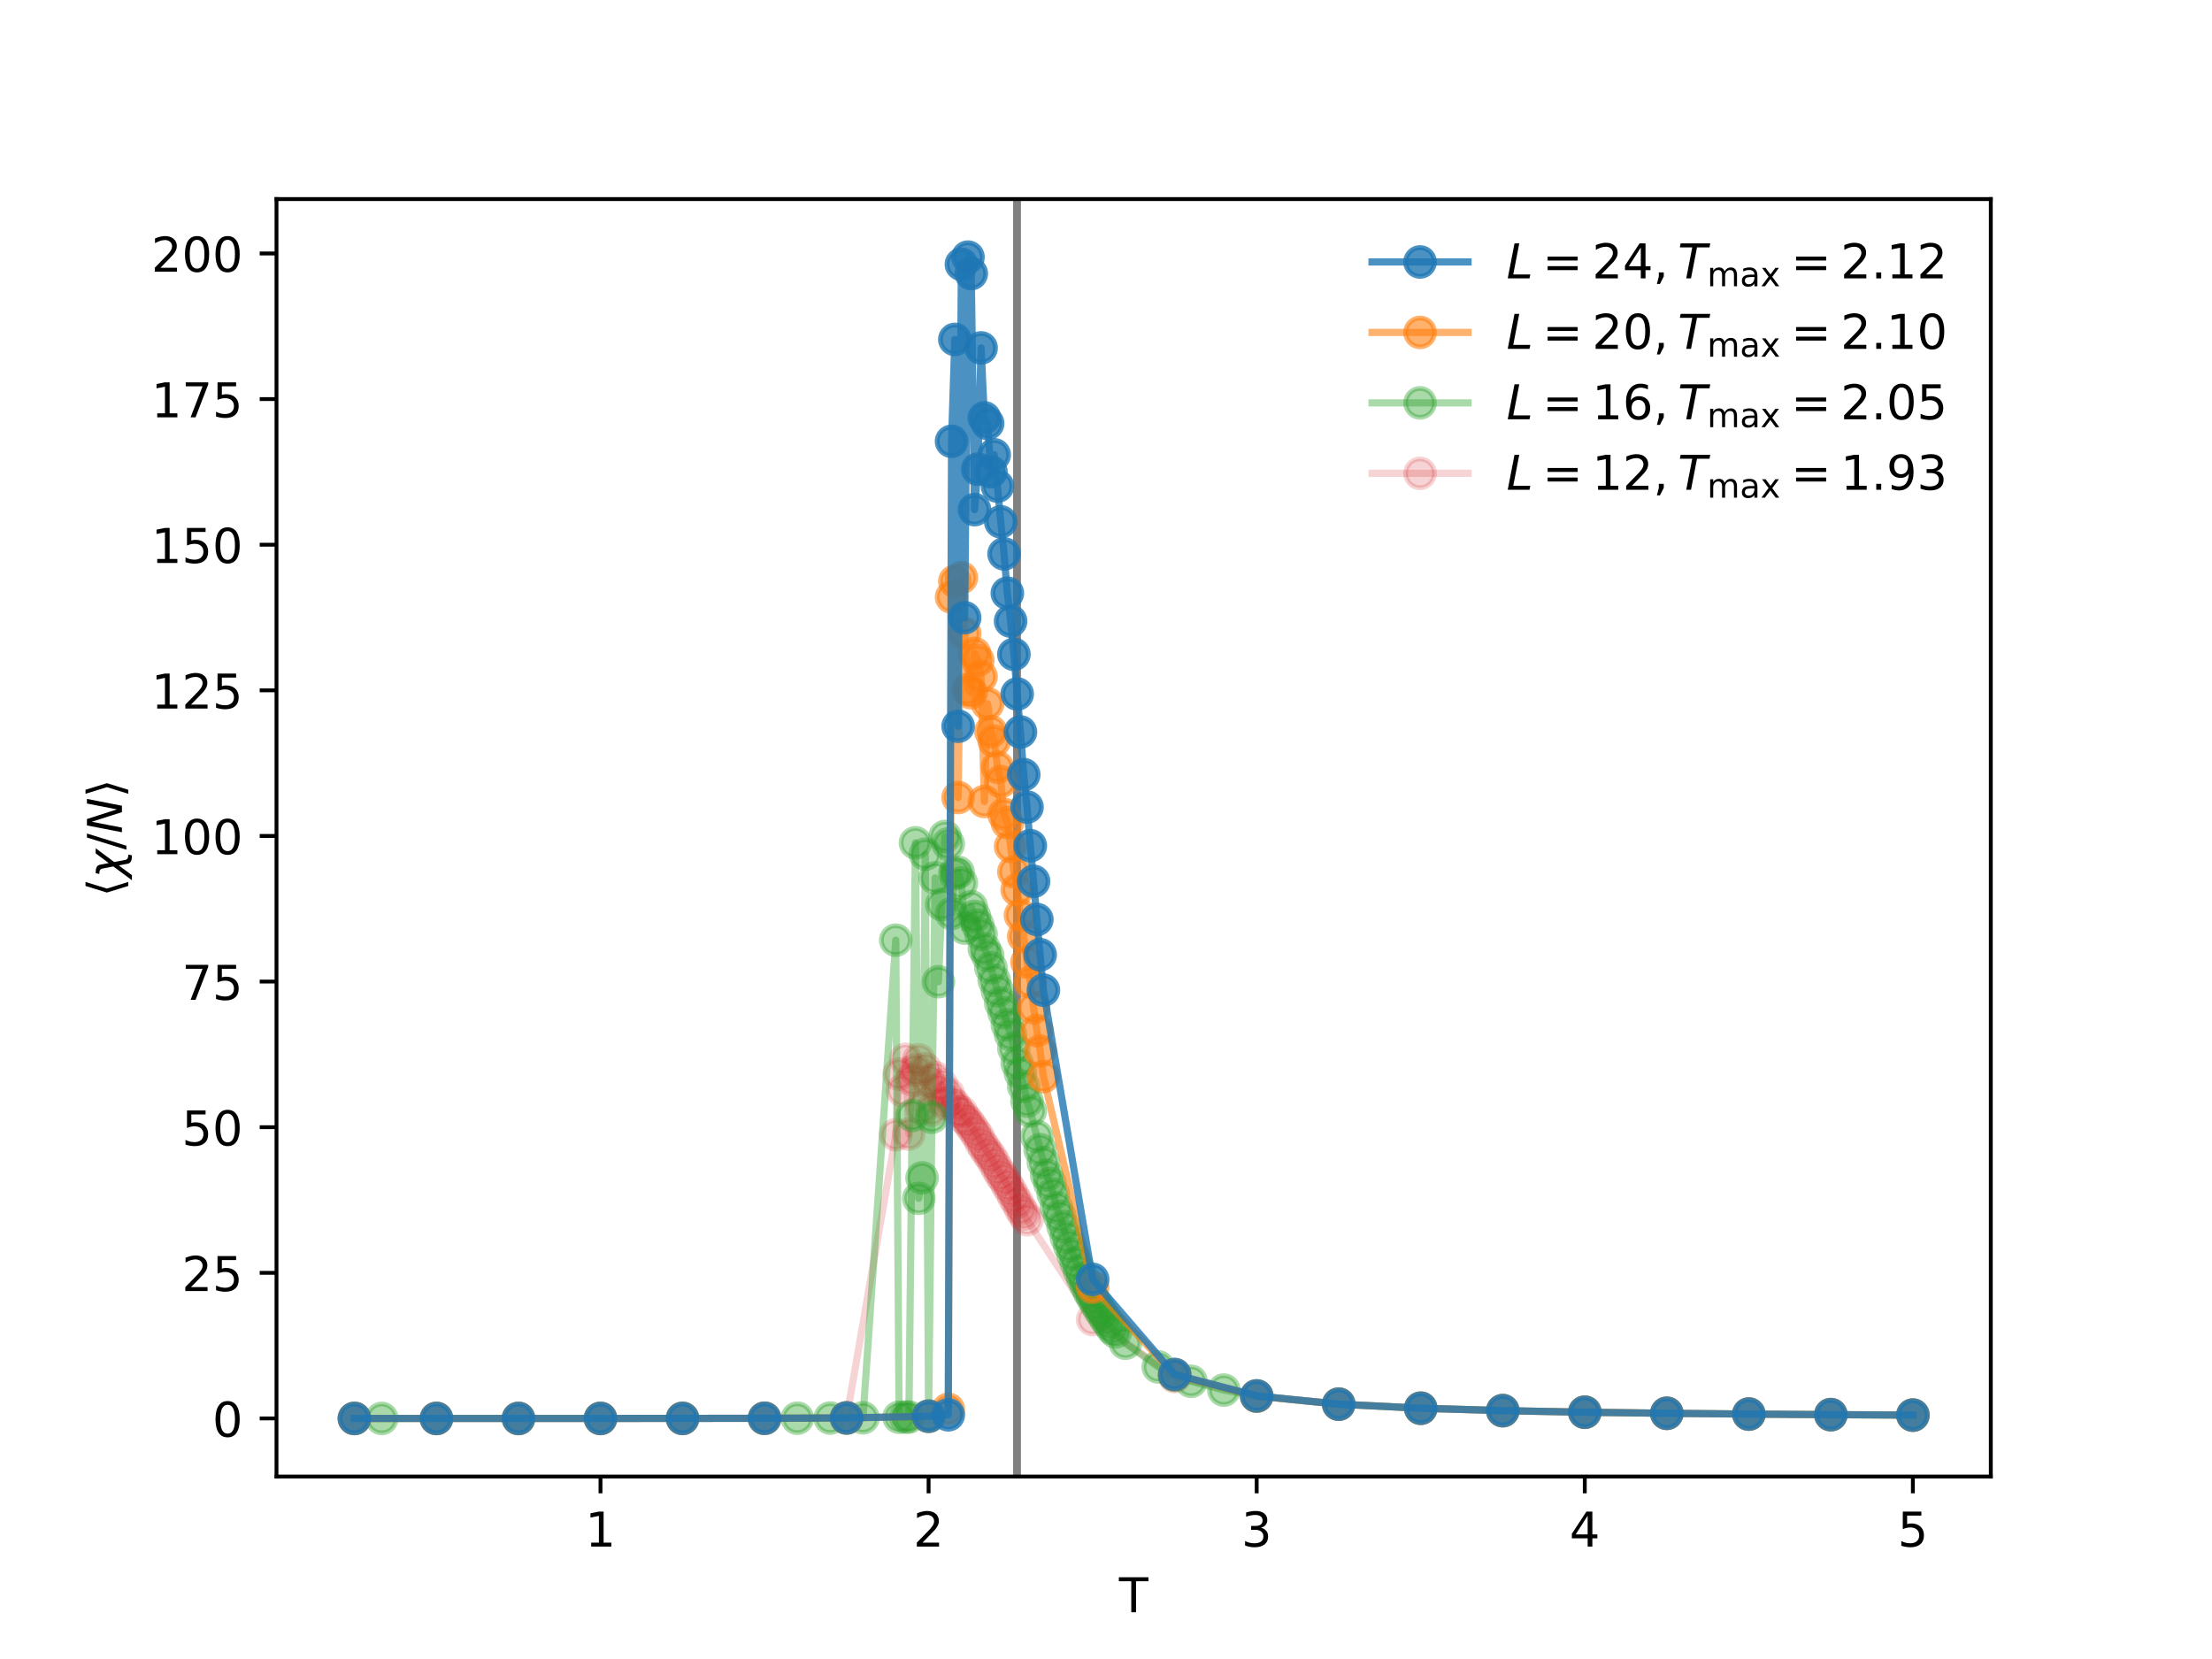 <?xml version="1.0" encoding="utf-8" standalone="no"?>
<!DOCTYPE svg PUBLIC "-//W3C//DTD SVG 1.1//EN"
  "http://www.w3.org/Graphics/SVG/1.1/DTD/svg11.dtd">
<!-- Created with matplotlib (https://matplotlib.org/) -->
<svg height="345.6pt" version="1.1" viewBox="0 0 460.8 345.6" width="460.8pt" xmlns="http://www.w3.org/2000/svg" xmlns:xlink="http://www.w3.org/1999/xlink">
 <defs>
  <style type="text/css">*{stroke-linecap:butt;stroke-linejoin:round;}</style>
 </defs>
 <g id="figure_1">
  <g id="patch_1">
   <path d="M 0 345.6 
L 460.8 345.6 
L 460.8 0 
L 0 0 
z
" style="fill:#ffffff;"/>
  </g>
  <g id="axes_1">
   <g id="patch_2">
    <path d="M 57.6 307.584 
L 414.72 307.584 
L 414.72 41.472 
L 57.6 41.472 
z
" style="fill:#ffffff;"/>
   </g>
   <g id="line2d_1">
    <path clip-path="url(#p6356b651a9)" d="M 211.841 307.584 
L 211.841 41.472 
" style="fill:none;stroke:#808080;stroke-linecap:square;stroke-width:1.5;"/>
   </g>
   <g id="line2d_2">
    <path clip-path="url(#p6356b651a9)" d="M 211.841 307.584 
L 211.841 41.472 
" style="fill:none;stroke:#808080;stroke-linecap:square;stroke-width:1.5;"/>
   </g>
   <g id="line2d_3">
    <path clip-path="url(#p6356b651a9)" d="M 211.841 307.584 
L 211.841 41.472 
" style="fill:none;stroke:#808080;stroke-linecap:square;stroke-width:1.5;"/>
   </g>
   <g id="line2d_4">
    <path clip-path="url(#p6356b651a9)" d="M 211.841 307.584 
L 211.841 41.472 
" style="fill:none;stroke:#808080;stroke-linecap:square;stroke-width:1.5;"/>
   </g>
   <g id="line2d_5">
    <path clip-path="url(#p6356b651a9)" d="M 73.833 295.488 
L 90.92 295.488 
L 108.007 295.488 
L 125.094 295.486 
L 142.181 295.479 
L 159.268 295.455 
L 176.355 295.381 
L 186.607 236.391 
L 187.291 223.751 
L 187.974 227.173 
L 188.658 220.682 
L 189.341 236.233 
L 190.025 224.934 
L 190.708 222.894 
L 191.392 220.764 
L 192.075 230.822 
L 192.759 222.648 
L 193.442 225.058 
L 194.126 231.215 
L 194.809 224.481 
L 195.493 227.109 
L 196.176 226.005 
L 196.86 229.862 
L 197.543 227.868 
L 198.227 229.558 
L 198.91 230.271 
L 199.594 231.449 
L 200.277 231.633 
L 200.961 232.964 
L 201.644 233.673 
L 202.328 234.632 
L 203.011 235.658 
L 203.695 236.662 
L 204.378 238.045 
L 205.062 239.102 
L 205.745 240.165 
L 206.428 241.073 
L 207.112 242.29 
L 207.795 243.536 
L 208.479 244.705 
L 209.162 245.679 
L 209.846 246.884 
L 210.529 248.042 
L 211.213 249.358 
L 211.896 250.459 
L 212.58 251.842 
L 213.263 252.869 
L 213.947 254.091 
L 227.616 274.895 
L 244.704 286.772 
L 261.791 290.842 
L 278.878 292.507 
L 295.965 293.373 
L 313.052 293.862 
L 330.139 294.188 
L 347.226 294.411 
L 364.313 294.577 
L 381.4 294.699 
L 398.487 294.794 
" style="fill:none;stroke:#d62728;stroke-linecap:square;stroke-opacity:0.2;stroke-width:1.5;"/>
    <defs>
     <path d="M 0 3 
C 0.796 3 1.559 2.684 2.121 2.121 
C 2.684 1.559 3 0.796 3 0 
C 3 -0.796 2.684 -1.559 2.121 -2.121 
C 1.559 -2.684 0.796 -3 0 -3 
C -0.796 -3 -1.559 -2.684 -2.121 -2.121 
C -2.684 -1.559 -3 -0.796 -3 0 
C -3 0.796 -2.684 1.559 -2.121 2.121 
C -1.559 2.684 -0.796 3 0 3 
z
" id="mc4ef44672d" style="stroke:#d62728;stroke-opacity:0.2;"/>
    </defs>
    <g clip-path="url(#p6356b651a9)">
     <use style="fill:#d62728;fill-opacity:0.2;stroke:#d62728;stroke-opacity:0.2;" x="73.833" xlink:href="#mc4ef44672d" y="295.488"/>
     <use style="fill:#d62728;fill-opacity:0.2;stroke:#d62728;stroke-opacity:0.2;" x="90.92" xlink:href="#mc4ef44672d" y="295.488"/>
     <use style="fill:#d62728;fill-opacity:0.2;stroke:#d62728;stroke-opacity:0.2;" x="108.007" xlink:href="#mc4ef44672d" y="295.488"/>
     <use style="fill:#d62728;fill-opacity:0.2;stroke:#d62728;stroke-opacity:0.2;" x="125.094" xlink:href="#mc4ef44672d" y="295.486"/>
     <use style="fill:#d62728;fill-opacity:0.2;stroke:#d62728;stroke-opacity:0.2;" x="142.181" xlink:href="#mc4ef44672d" y="295.479"/>
     <use style="fill:#d62728;fill-opacity:0.2;stroke:#d62728;stroke-opacity:0.2;" x="159.268" xlink:href="#mc4ef44672d" y="295.455"/>
     <use style="fill:#d62728;fill-opacity:0.2;stroke:#d62728;stroke-opacity:0.2;" x="176.355" xlink:href="#mc4ef44672d" y="295.381"/>
     <use style="fill:#d62728;fill-opacity:0.2;stroke:#d62728;stroke-opacity:0.2;" x="186.607" xlink:href="#mc4ef44672d" y="236.391"/>
     <use style="fill:#d62728;fill-opacity:0.2;stroke:#d62728;stroke-opacity:0.2;" x="187.291" xlink:href="#mc4ef44672d" y="223.751"/>
     <use style="fill:#d62728;fill-opacity:0.2;stroke:#d62728;stroke-opacity:0.2;" x="187.974" xlink:href="#mc4ef44672d" y="227.173"/>
     <use style="fill:#d62728;fill-opacity:0.2;stroke:#d62728;stroke-opacity:0.2;" x="188.658" xlink:href="#mc4ef44672d" y="220.682"/>
     <use style="fill:#d62728;fill-opacity:0.2;stroke:#d62728;stroke-opacity:0.2;" x="189.341" xlink:href="#mc4ef44672d" y="236.233"/>
     <use style="fill:#d62728;fill-opacity:0.2;stroke:#d62728;stroke-opacity:0.2;" x="190.025" xlink:href="#mc4ef44672d" y="224.934"/>
     <use style="fill:#d62728;fill-opacity:0.2;stroke:#d62728;stroke-opacity:0.2;" x="190.708" xlink:href="#mc4ef44672d" y="222.894"/>
     <use style="fill:#d62728;fill-opacity:0.2;stroke:#d62728;stroke-opacity:0.2;" x="191.392" xlink:href="#mc4ef44672d" y="220.764"/>
     <use style="fill:#d62728;fill-opacity:0.2;stroke:#d62728;stroke-opacity:0.2;" x="192.075" xlink:href="#mc4ef44672d" y="230.822"/>
     <use style="fill:#d62728;fill-opacity:0.2;stroke:#d62728;stroke-opacity:0.2;" x="192.759" xlink:href="#mc4ef44672d" y="222.648"/>
     <use style="fill:#d62728;fill-opacity:0.2;stroke:#d62728;stroke-opacity:0.2;" x="193.442" xlink:href="#mc4ef44672d" y="225.058"/>
     <use style="fill:#d62728;fill-opacity:0.2;stroke:#d62728;stroke-opacity:0.2;" x="194.126" xlink:href="#mc4ef44672d" y="231.215"/>
     <use style="fill:#d62728;fill-opacity:0.2;stroke:#d62728;stroke-opacity:0.2;" x="194.809" xlink:href="#mc4ef44672d" y="224.481"/>
     <use style="fill:#d62728;fill-opacity:0.2;stroke:#d62728;stroke-opacity:0.2;" x="195.493" xlink:href="#mc4ef44672d" y="227.109"/>
     <use style="fill:#d62728;fill-opacity:0.2;stroke:#d62728;stroke-opacity:0.2;" x="196.176" xlink:href="#mc4ef44672d" y="226.005"/>
     <use style="fill:#d62728;fill-opacity:0.2;stroke:#d62728;stroke-opacity:0.2;" x="196.86" xlink:href="#mc4ef44672d" y="229.862"/>
     <use style="fill:#d62728;fill-opacity:0.2;stroke:#d62728;stroke-opacity:0.2;" x="197.543" xlink:href="#mc4ef44672d" y="227.868"/>
     <use style="fill:#d62728;fill-opacity:0.2;stroke:#d62728;stroke-opacity:0.2;" x="198.227" xlink:href="#mc4ef44672d" y="229.558"/>
     <use style="fill:#d62728;fill-opacity:0.2;stroke:#d62728;stroke-opacity:0.2;" x="198.91" xlink:href="#mc4ef44672d" y="230.271"/>
     <use style="fill:#d62728;fill-opacity:0.2;stroke:#d62728;stroke-opacity:0.2;" x="199.594" xlink:href="#mc4ef44672d" y="231.449"/>
     <use style="fill:#d62728;fill-opacity:0.2;stroke:#d62728;stroke-opacity:0.2;" x="200.277" xlink:href="#mc4ef44672d" y="231.633"/>
     <use style="fill:#d62728;fill-opacity:0.2;stroke:#d62728;stroke-opacity:0.2;" x="200.961" xlink:href="#mc4ef44672d" y="232.964"/>
     <use style="fill:#d62728;fill-opacity:0.2;stroke:#d62728;stroke-opacity:0.2;" x="201.644" xlink:href="#mc4ef44672d" y="233.673"/>
     <use style="fill:#d62728;fill-opacity:0.2;stroke:#d62728;stroke-opacity:0.2;" x="202.328" xlink:href="#mc4ef44672d" y="234.632"/>
     <use style="fill:#d62728;fill-opacity:0.2;stroke:#d62728;stroke-opacity:0.2;" x="203.011" xlink:href="#mc4ef44672d" y="235.658"/>
     <use style="fill:#d62728;fill-opacity:0.2;stroke:#d62728;stroke-opacity:0.2;" x="203.695" xlink:href="#mc4ef44672d" y="236.662"/>
     <use style="fill:#d62728;fill-opacity:0.2;stroke:#d62728;stroke-opacity:0.2;" x="204.378" xlink:href="#mc4ef44672d" y="238.045"/>
     <use style="fill:#d62728;fill-opacity:0.2;stroke:#d62728;stroke-opacity:0.2;" x="205.062" xlink:href="#mc4ef44672d" y="239.102"/>
     <use style="fill:#d62728;fill-opacity:0.2;stroke:#d62728;stroke-opacity:0.2;" x="205.745" xlink:href="#mc4ef44672d" y="240.165"/>
     <use style="fill:#d62728;fill-opacity:0.2;stroke:#d62728;stroke-opacity:0.2;" x="206.428" xlink:href="#mc4ef44672d" y="241.073"/>
     <use style="fill:#d62728;fill-opacity:0.2;stroke:#d62728;stroke-opacity:0.2;" x="207.112" xlink:href="#mc4ef44672d" y="242.29"/>
     <use style="fill:#d62728;fill-opacity:0.2;stroke:#d62728;stroke-opacity:0.2;" x="207.795" xlink:href="#mc4ef44672d" y="243.536"/>
     <use style="fill:#d62728;fill-opacity:0.2;stroke:#d62728;stroke-opacity:0.2;" x="208.479" xlink:href="#mc4ef44672d" y="244.705"/>
     <use style="fill:#d62728;fill-opacity:0.2;stroke:#d62728;stroke-opacity:0.2;" x="209.162" xlink:href="#mc4ef44672d" y="245.679"/>
     <use style="fill:#d62728;fill-opacity:0.2;stroke:#d62728;stroke-opacity:0.2;" x="209.846" xlink:href="#mc4ef44672d" y="246.884"/>
     <use style="fill:#d62728;fill-opacity:0.2;stroke:#d62728;stroke-opacity:0.2;" x="210.529" xlink:href="#mc4ef44672d" y="248.042"/>
     <use style="fill:#d62728;fill-opacity:0.2;stroke:#d62728;stroke-opacity:0.2;" x="211.213" xlink:href="#mc4ef44672d" y="249.358"/>
     <use style="fill:#d62728;fill-opacity:0.2;stroke:#d62728;stroke-opacity:0.2;" x="211.896" xlink:href="#mc4ef44672d" y="250.459"/>
     <use style="fill:#d62728;fill-opacity:0.2;stroke:#d62728;stroke-opacity:0.2;" x="212.58" xlink:href="#mc4ef44672d" y="251.842"/>
     <use style="fill:#d62728;fill-opacity:0.2;stroke:#d62728;stroke-opacity:0.2;" x="213.263" xlink:href="#mc4ef44672d" y="252.869"/>
     <use style="fill:#d62728;fill-opacity:0.2;stroke:#d62728;stroke-opacity:0.2;" x="213.947" xlink:href="#mc4ef44672d" y="254.091"/>
     <use style="fill:#d62728;fill-opacity:0.2;stroke:#d62728;stroke-opacity:0.2;" x="227.616" xlink:href="#mc4ef44672d" y="274.895"/>
     <use style="fill:#d62728;fill-opacity:0.2;stroke:#d62728;stroke-opacity:0.2;" x="244.704" xlink:href="#mc4ef44672d" y="286.772"/>
     <use style="fill:#d62728;fill-opacity:0.2;stroke:#d62728;stroke-opacity:0.2;" x="261.791" xlink:href="#mc4ef44672d" y="290.842"/>
     <use style="fill:#d62728;fill-opacity:0.2;stroke:#d62728;stroke-opacity:0.2;" x="278.878" xlink:href="#mc4ef44672d" y="292.507"/>
     <use style="fill:#d62728;fill-opacity:0.2;stroke:#d62728;stroke-opacity:0.2;" x="295.965" xlink:href="#mc4ef44672d" y="293.373"/>
     <use style="fill:#d62728;fill-opacity:0.2;stroke:#d62728;stroke-opacity:0.2;" x="313.052" xlink:href="#mc4ef44672d" y="293.862"/>
     <use style="fill:#d62728;fill-opacity:0.2;stroke:#d62728;stroke-opacity:0.2;" x="330.139" xlink:href="#mc4ef44672d" y="294.188"/>
     <use style="fill:#d62728;fill-opacity:0.2;stroke:#d62728;stroke-opacity:0.2;" x="347.226" xlink:href="#mc4ef44672d" y="294.411"/>
     <use style="fill:#d62728;fill-opacity:0.2;stroke:#d62728;stroke-opacity:0.2;" x="364.313" xlink:href="#mc4ef44672d" y="294.577"/>
     <use style="fill:#d62728;fill-opacity:0.2;stroke:#d62728;stroke-opacity:0.2;" x="381.4" xlink:href="#mc4ef44672d" y="294.699"/>
     <use style="fill:#d62728;fill-opacity:0.2;stroke:#d62728;stroke-opacity:0.2;" x="398.487" xlink:href="#mc4ef44672d" y="294.794"/>
    </g>
   </g>
   <g id="line2d_6">
    <path clip-path="url(#p6356b651a9)" d="M 73.833 295.488 
L 79.528 295.488 
L 90.92 295.488 
L 108.007 295.488 
L 125.094 295.486 
L 142.181 295.479 
L 159.268 295.455 
L 166.103 295.436 
L 172.938 295.404 
L 176.355 295.381 
L 179.773 295.351 
L 186.607 195.855 
L 187.291 295.237 
L 188.658 295.197 
L 189.341 295.188 
L 190.025 232.381 
L 190.708 175.573 
L 191.392 249.639 
L 192.075 245.374 
L 192.759 177.932 
L 193.442 294.984 
L 194.126 232.742 
L 194.809 182.879 
L 195.493 204.508 
L 196.176 188.417 
L 196.86 174.259 
L 197.543 175.813 
L 198.227 190.313 
L 198.91 181.988 
L 199.594 181.722 
L 200.277 183.952 
L 200.961 193.34 
L 202.328 188.888 
L 203.011 190.906 
L 203.695 192.723 
L 204.378 194.627 
L 205.062 197.664 
L 205.745 199.038 
L 206.428 201.606 
L 207.112 204.194 
L 207.795 206.404 
L 208.479 208.951 
L 209.162 210.924 
L 209.846 213.483 
L 210.529 215.521 
L 211.213 218.409 
L 211.896 221.465 
L 212.58 223.542 
L 213.263 226.317 
L 213.947 229.379 
L 214.63 231.423 
L 215.997 236.755 
L 216.681 239.499 
L 217.364 242.157 
L 218.048 244.793 
L 218.731 246.53 
L 219.415 248.736 
L 220.098 251.567 
L 220.782 253.365 
L 221.465 255.51 
L 222.149 257.72 
L 222.832 259.53 
L 223.516 261.311 
L 224.199 263.074 
L 224.883 264.779 
L 225.566 266.278 
L 226.249 267.745 
L 226.933 269.175 
L 227.616 270.375 
L 228.3 271.557 
L 228.983 272.713 
L 229.667 273.747 
L 230.35 274.825 
L 231.034 275.76 
L 231.717 276.753 
L 232.401 277.46 
L 234.451 279.823 
L 241.286 284.755 
L 244.704 286.519 
L 248.121 287.751 
L 254.956 289.584 
L 261.791 290.83 
L 278.878 292.506 
L 295.965 293.363 
L 313.052 293.866 
L 330.139 294.19 
L 347.226 294.416 
L 364.313 294.578 
L 381.4 294.698 
L 398.487 294.795 
" style="fill:none;stroke:#2ca02c;stroke-linecap:square;stroke-opacity:0.4;stroke-width:1.5;"/>
    <defs>
     <path d="M 0 3 
C 0.796 3 1.559 2.684 2.121 2.121 
C 2.684 1.559 3 0.796 3 0 
C 3 -0.796 2.684 -1.559 2.121 -2.121 
C 1.559 -2.684 0.796 -3 0 -3 
C -0.796 -3 -1.559 -2.684 -2.121 -2.121 
C -2.684 -1.559 -3 -0.796 -3 0 
C -3 0.796 -2.684 1.559 -2.121 2.121 
C -1.559 2.684 -0.796 3 0 3 
z
" id="m8b62ffc1da" style="stroke:#2ca02c;stroke-opacity:0.4;"/>
    </defs>
    <g clip-path="url(#p6356b651a9)">
     <use style="fill:#2ca02c;fill-opacity:0.4;stroke:#2ca02c;stroke-opacity:0.4;" x="73.833" xlink:href="#m8b62ffc1da" y="295.488"/>
     <use style="fill:#2ca02c;fill-opacity:0.4;stroke:#2ca02c;stroke-opacity:0.4;" x="79.528" xlink:href="#m8b62ffc1da" y="295.488"/>
     <use style="fill:#2ca02c;fill-opacity:0.4;stroke:#2ca02c;stroke-opacity:0.4;" x="90.92" xlink:href="#m8b62ffc1da" y="295.488"/>
     <use style="fill:#2ca02c;fill-opacity:0.4;stroke:#2ca02c;stroke-opacity:0.4;" x="108.007" xlink:href="#m8b62ffc1da" y="295.488"/>
     <use style="fill:#2ca02c;fill-opacity:0.4;stroke:#2ca02c;stroke-opacity:0.4;" x="125.094" xlink:href="#m8b62ffc1da" y="295.486"/>
     <use style="fill:#2ca02c;fill-opacity:0.4;stroke:#2ca02c;stroke-opacity:0.4;" x="142.181" xlink:href="#m8b62ffc1da" y="295.479"/>
     <use style="fill:#2ca02c;fill-opacity:0.4;stroke:#2ca02c;stroke-opacity:0.4;" x="159.268" xlink:href="#m8b62ffc1da" y="295.455"/>
     <use style="fill:#2ca02c;fill-opacity:0.4;stroke:#2ca02c;stroke-opacity:0.4;" x="166.103" xlink:href="#m8b62ffc1da" y="295.436"/>
     <use style="fill:#2ca02c;fill-opacity:0.4;stroke:#2ca02c;stroke-opacity:0.4;" x="172.938" xlink:href="#m8b62ffc1da" y="295.404"/>
     <use style="fill:#2ca02c;fill-opacity:0.4;stroke:#2ca02c;stroke-opacity:0.4;" x="176.355" xlink:href="#m8b62ffc1da" y="295.381"/>
     <use style="fill:#2ca02c;fill-opacity:0.4;stroke:#2ca02c;stroke-opacity:0.4;" x="179.773" xlink:href="#m8b62ffc1da" y="295.351"/>
     <use style="fill:#2ca02c;fill-opacity:0.4;stroke:#2ca02c;stroke-opacity:0.4;" x="186.607" xlink:href="#m8b62ffc1da" y="195.855"/>
     <use style="fill:#2ca02c;fill-opacity:0.4;stroke:#2ca02c;stroke-opacity:0.4;" x="187.291" xlink:href="#m8b62ffc1da" y="295.237"/>
     <use style="fill:#2ca02c;fill-opacity:0.4;stroke:#2ca02c;stroke-opacity:0.4;" x="188.658" xlink:href="#m8b62ffc1da" y="295.197"/>
     <use style="fill:#2ca02c;fill-opacity:0.4;stroke:#2ca02c;stroke-opacity:0.4;" x="189.341" xlink:href="#m8b62ffc1da" y="295.188"/>
     <use style="fill:#2ca02c;fill-opacity:0.4;stroke:#2ca02c;stroke-opacity:0.4;" x="190.025" xlink:href="#m8b62ffc1da" y="232.381"/>
     <use style="fill:#2ca02c;fill-opacity:0.4;stroke:#2ca02c;stroke-opacity:0.4;" x="190.708" xlink:href="#m8b62ffc1da" y="175.573"/>
     <use style="fill:#2ca02c;fill-opacity:0.4;stroke:#2ca02c;stroke-opacity:0.4;" x="191.392" xlink:href="#m8b62ffc1da" y="249.639"/>
     <use style="fill:#2ca02c;fill-opacity:0.4;stroke:#2ca02c;stroke-opacity:0.4;" x="192.075" xlink:href="#m8b62ffc1da" y="245.374"/>
     <use style="fill:#2ca02c;fill-opacity:0.4;stroke:#2ca02c;stroke-opacity:0.4;" x="192.759" xlink:href="#m8b62ffc1da" y="177.932"/>
     <use style="fill:#2ca02c;fill-opacity:0.4;stroke:#2ca02c;stroke-opacity:0.4;" x="193.442" xlink:href="#m8b62ffc1da" y="294.984"/>
     <use style="fill:#2ca02c;fill-opacity:0.4;stroke:#2ca02c;stroke-opacity:0.4;" x="194.126" xlink:href="#m8b62ffc1da" y="232.742"/>
     <use style="fill:#2ca02c;fill-opacity:0.4;stroke:#2ca02c;stroke-opacity:0.4;" x="194.809" xlink:href="#m8b62ffc1da" y="182.879"/>
     <use style="fill:#2ca02c;fill-opacity:0.4;stroke:#2ca02c;stroke-opacity:0.4;" x="195.493" xlink:href="#m8b62ffc1da" y="204.508"/>
     <use style="fill:#2ca02c;fill-opacity:0.4;stroke:#2ca02c;stroke-opacity:0.4;" x="196.176" xlink:href="#m8b62ffc1da" y="188.417"/>
     <use style="fill:#2ca02c;fill-opacity:0.4;stroke:#2ca02c;stroke-opacity:0.4;" x="196.86" xlink:href="#m8b62ffc1da" y="174.259"/>
     <use style="fill:#2ca02c;fill-opacity:0.4;stroke:#2ca02c;stroke-opacity:0.4;" x="197.543" xlink:href="#m8b62ffc1da" y="175.813"/>
     <use style="fill:#2ca02c;fill-opacity:0.4;stroke:#2ca02c;stroke-opacity:0.4;" x="198.227" xlink:href="#m8b62ffc1da" y="190.313"/>
     <use style="fill:#2ca02c;fill-opacity:0.4;stroke:#2ca02c;stroke-opacity:0.4;" x="198.91" xlink:href="#m8b62ffc1da" y="181.988"/>
     <use style="fill:#2ca02c;fill-opacity:0.4;stroke:#2ca02c;stroke-opacity:0.4;" x="199.594" xlink:href="#m8b62ffc1da" y="181.722"/>
     <use style="fill:#2ca02c;fill-opacity:0.4;stroke:#2ca02c;stroke-opacity:0.4;" x="200.277" xlink:href="#m8b62ffc1da" y="183.952"/>
     <use style="fill:#2ca02c;fill-opacity:0.4;stroke:#2ca02c;stroke-opacity:0.4;" x="200.961" xlink:href="#m8b62ffc1da" y="193.34"/>
     <use style="fill:#2ca02c;fill-opacity:0.4;stroke:#2ca02c;stroke-opacity:0.4;" x="202.328" xlink:href="#m8b62ffc1da" y="188.888"/>
     <use style="fill:#2ca02c;fill-opacity:0.4;stroke:#2ca02c;stroke-opacity:0.4;" x="203.011" xlink:href="#m8b62ffc1da" y="190.906"/>
     <use style="fill:#2ca02c;fill-opacity:0.4;stroke:#2ca02c;stroke-opacity:0.4;" x="203.695" xlink:href="#m8b62ffc1da" y="192.723"/>
     <use style="fill:#2ca02c;fill-opacity:0.4;stroke:#2ca02c;stroke-opacity:0.4;" x="204.378" xlink:href="#m8b62ffc1da" y="194.627"/>
     <use style="fill:#2ca02c;fill-opacity:0.4;stroke:#2ca02c;stroke-opacity:0.4;" x="205.062" xlink:href="#m8b62ffc1da" y="197.664"/>
     <use style="fill:#2ca02c;fill-opacity:0.4;stroke:#2ca02c;stroke-opacity:0.4;" x="205.745" xlink:href="#m8b62ffc1da" y="199.038"/>
     <use style="fill:#2ca02c;fill-opacity:0.4;stroke:#2ca02c;stroke-opacity:0.4;" x="206.428" xlink:href="#m8b62ffc1da" y="201.606"/>
     <use style="fill:#2ca02c;fill-opacity:0.4;stroke:#2ca02c;stroke-opacity:0.4;" x="207.112" xlink:href="#m8b62ffc1da" y="204.194"/>
     <use style="fill:#2ca02c;fill-opacity:0.4;stroke:#2ca02c;stroke-opacity:0.4;" x="207.795" xlink:href="#m8b62ffc1da" y="206.404"/>
     <use style="fill:#2ca02c;fill-opacity:0.4;stroke:#2ca02c;stroke-opacity:0.4;" x="208.479" xlink:href="#m8b62ffc1da" y="208.951"/>
     <use style="fill:#2ca02c;fill-opacity:0.4;stroke:#2ca02c;stroke-opacity:0.4;" x="209.162" xlink:href="#m8b62ffc1da" y="210.924"/>
     <use style="fill:#2ca02c;fill-opacity:0.4;stroke:#2ca02c;stroke-opacity:0.4;" x="209.846" xlink:href="#m8b62ffc1da" y="213.483"/>
     <use style="fill:#2ca02c;fill-opacity:0.4;stroke:#2ca02c;stroke-opacity:0.4;" x="210.529" xlink:href="#m8b62ffc1da" y="215.521"/>
     <use style="fill:#2ca02c;fill-opacity:0.4;stroke:#2ca02c;stroke-opacity:0.4;" x="211.213" xlink:href="#m8b62ffc1da" y="218.409"/>
     <use style="fill:#2ca02c;fill-opacity:0.4;stroke:#2ca02c;stroke-opacity:0.4;" x="211.896" xlink:href="#m8b62ffc1da" y="221.465"/>
     <use style="fill:#2ca02c;fill-opacity:0.4;stroke:#2ca02c;stroke-opacity:0.4;" x="212.58" xlink:href="#m8b62ffc1da" y="223.542"/>
     <use style="fill:#2ca02c;fill-opacity:0.4;stroke:#2ca02c;stroke-opacity:0.4;" x="213.263" xlink:href="#m8b62ffc1da" y="226.317"/>
     <use style="fill:#2ca02c;fill-opacity:0.4;stroke:#2ca02c;stroke-opacity:0.4;" x="213.947" xlink:href="#m8b62ffc1da" y="229.379"/>
     <use style="fill:#2ca02c;fill-opacity:0.4;stroke:#2ca02c;stroke-opacity:0.4;" x="214.63" xlink:href="#m8b62ffc1da" y="231.423"/>
     <use style="fill:#2ca02c;fill-opacity:0.4;stroke:#2ca02c;stroke-opacity:0.4;" x="215.997" xlink:href="#m8b62ffc1da" y="236.755"/>
     <use style="fill:#2ca02c;fill-opacity:0.4;stroke:#2ca02c;stroke-opacity:0.4;" x="216.681" xlink:href="#m8b62ffc1da" y="239.499"/>
     <use style="fill:#2ca02c;fill-opacity:0.4;stroke:#2ca02c;stroke-opacity:0.4;" x="217.364" xlink:href="#m8b62ffc1da" y="242.157"/>
     <use style="fill:#2ca02c;fill-opacity:0.4;stroke:#2ca02c;stroke-opacity:0.4;" x="218.048" xlink:href="#m8b62ffc1da" y="244.793"/>
     <use style="fill:#2ca02c;fill-opacity:0.4;stroke:#2ca02c;stroke-opacity:0.4;" x="218.731" xlink:href="#m8b62ffc1da" y="246.53"/>
     <use style="fill:#2ca02c;fill-opacity:0.4;stroke:#2ca02c;stroke-opacity:0.4;" x="219.415" xlink:href="#m8b62ffc1da" y="248.736"/>
     <use style="fill:#2ca02c;fill-opacity:0.4;stroke:#2ca02c;stroke-opacity:0.4;" x="220.098" xlink:href="#m8b62ffc1da" y="251.567"/>
     <use style="fill:#2ca02c;fill-opacity:0.4;stroke:#2ca02c;stroke-opacity:0.4;" x="220.782" xlink:href="#m8b62ffc1da" y="253.365"/>
     <use style="fill:#2ca02c;fill-opacity:0.4;stroke:#2ca02c;stroke-opacity:0.4;" x="221.465" xlink:href="#m8b62ffc1da" y="255.51"/>
     <use style="fill:#2ca02c;fill-opacity:0.4;stroke:#2ca02c;stroke-opacity:0.4;" x="222.149" xlink:href="#m8b62ffc1da" y="257.72"/>
     <use style="fill:#2ca02c;fill-opacity:0.4;stroke:#2ca02c;stroke-opacity:0.4;" x="222.832" xlink:href="#m8b62ffc1da" y="259.53"/>
     <use style="fill:#2ca02c;fill-opacity:0.4;stroke:#2ca02c;stroke-opacity:0.4;" x="223.516" xlink:href="#m8b62ffc1da" y="261.311"/>
     <use style="fill:#2ca02c;fill-opacity:0.4;stroke:#2ca02c;stroke-opacity:0.4;" x="224.199" xlink:href="#m8b62ffc1da" y="263.074"/>
     <use style="fill:#2ca02c;fill-opacity:0.4;stroke:#2ca02c;stroke-opacity:0.4;" x="224.883" xlink:href="#m8b62ffc1da" y="264.779"/>
     <use style="fill:#2ca02c;fill-opacity:0.4;stroke:#2ca02c;stroke-opacity:0.4;" x="225.566" xlink:href="#m8b62ffc1da" y="266.278"/>
     <use style="fill:#2ca02c;fill-opacity:0.4;stroke:#2ca02c;stroke-opacity:0.4;" x="226.249" xlink:href="#m8b62ffc1da" y="267.745"/>
     <use style="fill:#2ca02c;fill-opacity:0.4;stroke:#2ca02c;stroke-opacity:0.4;" x="226.933" xlink:href="#m8b62ffc1da" y="269.175"/>
     <use style="fill:#2ca02c;fill-opacity:0.4;stroke:#2ca02c;stroke-opacity:0.4;" x="227.616" xlink:href="#m8b62ffc1da" y="270.375"/>
     <use style="fill:#2ca02c;fill-opacity:0.4;stroke:#2ca02c;stroke-opacity:0.4;" x="228.3" xlink:href="#m8b62ffc1da" y="271.557"/>
     <use style="fill:#2ca02c;fill-opacity:0.4;stroke:#2ca02c;stroke-opacity:0.4;" x="228.983" xlink:href="#m8b62ffc1da" y="272.713"/>
     <use style="fill:#2ca02c;fill-opacity:0.4;stroke:#2ca02c;stroke-opacity:0.4;" x="229.667" xlink:href="#m8b62ffc1da" y="273.747"/>
     <use style="fill:#2ca02c;fill-opacity:0.4;stroke:#2ca02c;stroke-opacity:0.4;" x="230.35" xlink:href="#m8b62ffc1da" y="274.825"/>
     <use style="fill:#2ca02c;fill-opacity:0.4;stroke:#2ca02c;stroke-opacity:0.4;" x="231.034" xlink:href="#m8b62ffc1da" y="275.76"/>
     <use style="fill:#2ca02c;fill-opacity:0.4;stroke:#2ca02c;stroke-opacity:0.4;" x="231.717" xlink:href="#m8b62ffc1da" y="276.753"/>
     <use style="fill:#2ca02c;fill-opacity:0.4;stroke:#2ca02c;stroke-opacity:0.4;" x="232.401" xlink:href="#m8b62ffc1da" y="277.46"/>
     <use style="fill:#2ca02c;fill-opacity:0.4;stroke:#2ca02c;stroke-opacity:0.4;" x="234.451" xlink:href="#m8b62ffc1da" y="279.823"/>
     <use style="fill:#2ca02c;fill-opacity:0.4;stroke:#2ca02c;stroke-opacity:0.4;" x="241.286" xlink:href="#m8b62ffc1da" y="284.755"/>
     <use style="fill:#2ca02c;fill-opacity:0.4;stroke:#2ca02c;stroke-opacity:0.4;" x="244.704" xlink:href="#m8b62ffc1da" y="286.519"/>
     <use style="fill:#2ca02c;fill-opacity:0.4;stroke:#2ca02c;stroke-opacity:0.4;" x="248.121" xlink:href="#m8b62ffc1da" y="287.751"/>
     <use style="fill:#2ca02c;fill-opacity:0.4;stroke:#2ca02c;stroke-opacity:0.4;" x="254.956" xlink:href="#m8b62ffc1da" y="289.584"/>
     <use style="fill:#2ca02c;fill-opacity:0.4;stroke:#2ca02c;stroke-opacity:0.4;" x="261.791" xlink:href="#m8b62ffc1da" y="290.83"/>
     <use style="fill:#2ca02c;fill-opacity:0.4;stroke:#2ca02c;stroke-opacity:0.4;" x="278.878" xlink:href="#m8b62ffc1da" y="292.506"/>
     <use style="fill:#2ca02c;fill-opacity:0.4;stroke:#2ca02c;stroke-opacity:0.4;" x="295.965" xlink:href="#m8b62ffc1da" y="293.363"/>
     <use style="fill:#2ca02c;fill-opacity:0.4;stroke:#2ca02c;stroke-opacity:0.4;" x="313.052" xlink:href="#m8b62ffc1da" y="293.866"/>
     <use style="fill:#2ca02c;fill-opacity:0.4;stroke:#2ca02c;stroke-opacity:0.4;" x="330.139" xlink:href="#m8b62ffc1da" y="294.19"/>
     <use style="fill:#2ca02c;fill-opacity:0.4;stroke:#2ca02c;stroke-opacity:0.4;" x="347.226" xlink:href="#m8b62ffc1da" y="294.416"/>
     <use style="fill:#2ca02c;fill-opacity:0.4;stroke:#2ca02c;stroke-opacity:0.4;" x="364.313" xlink:href="#m8b62ffc1da" y="294.578"/>
     <use style="fill:#2ca02c;fill-opacity:0.4;stroke:#2ca02c;stroke-opacity:0.4;" x="381.4" xlink:href="#m8b62ffc1da" y="294.698"/>
     <use style="fill:#2ca02c;fill-opacity:0.4;stroke:#2ca02c;stroke-opacity:0.4;" x="398.487" xlink:href="#m8b62ffc1da" y="294.795"/>
    </g>
   </g>
   <g id="line2d_7">
    <path clip-path="url(#p6356b651a9)" d="M 73.833 295.488 
L 90.92 295.488 
L 108.007 295.488 
L 125.094 295.486 
L 142.181 295.479 
L 159.268 295.455 
L 176.355 295.381 
L 193.442 295.042 
L 197.543 293.59 
L 198.227 124.389 
L 198.91 121.086 
L 199.594 166.135 
L 200.277 120.337 
L 200.961 131.948 
L 201.644 143.635 
L 202.328 144.302 
L 203.011 136.125 
L 203.695 137.568 
L 204.378 140.935 
L 205.062 166.955 
L 205.745 146.607 
L 206.428 152.41 
L 207.112 154.377 
L 207.795 159.832 
L 208.479 162.81 
L 209.162 169.654 
L 209.846 171.373 
L 210.529 176.315 
L 211.213 181.614 
L 211.896 185.364 
L 212.58 190.659 
L 213.263 195.085 
L 213.947 200.421 
L 214.63 204.608 
L 215.314 209.919 
L 215.997 214.69 
L 216.681 218.95 
L 217.364 224.268 
L 227.616 268.143 
L 244.704 286.387 
L 261.791 290.825 
L 278.878 292.514 
L 295.965 293.352 
L 313.052 293.868 
L 330.139 294.189 
L 347.226 294.413 
L 364.313 294.579 
L 381.4 294.699 
L 398.487 294.795 
" style="fill:none;stroke:#ff7f0e;stroke-linecap:square;stroke-opacity:0.6;stroke-width:1.5;"/>
    <defs>
     <path d="M 0 3 
C 0.796 3 1.559 2.684 2.121 2.121 
C 2.684 1.559 3 0.796 3 0 
C 3 -0.796 2.684 -1.559 2.121 -2.121 
C 1.559 -2.684 0.796 -3 0 -3 
C -0.796 -3 -1.559 -2.684 -2.121 -2.121 
C -2.684 -1.559 -3 -0.796 -3 0 
C -3 0.796 -2.684 1.559 -2.121 2.121 
C -1.559 2.684 -0.796 3 0 3 
z
" id="m92ed861f9d" style="stroke:#ff7f0e;stroke-opacity:0.6;"/>
    </defs>
    <g clip-path="url(#p6356b651a9)">
     <use style="fill:#ff7f0e;fill-opacity:0.6;stroke:#ff7f0e;stroke-opacity:0.6;" x="73.833" xlink:href="#m92ed861f9d" y="295.488"/>
     <use style="fill:#ff7f0e;fill-opacity:0.6;stroke:#ff7f0e;stroke-opacity:0.6;" x="90.92" xlink:href="#m92ed861f9d" y="295.488"/>
     <use style="fill:#ff7f0e;fill-opacity:0.6;stroke:#ff7f0e;stroke-opacity:0.6;" x="108.007" xlink:href="#m92ed861f9d" y="295.488"/>
     <use style="fill:#ff7f0e;fill-opacity:0.6;stroke:#ff7f0e;stroke-opacity:0.6;" x="125.094" xlink:href="#m92ed861f9d" y="295.486"/>
     <use style="fill:#ff7f0e;fill-opacity:0.6;stroke:#ff7f0e;stroke-opacity:0.6;" x="142.181" xlink:href="#m92ed861f9d" y="295.479"/>
     <use style="fill:#ff7f0e;fill-opacity:0.6;stroke:#ff7f0e;stroke-opacity:0.6;" x="159.268" xlink:href="#m92ed861f9d" y="295.455"/>
     <use style="fill:#ff7f0e;fill-opacity:0.6;stroke:#ff7f0e;stroke-opacity:0.6;" x="176.355" xlink:href="#m92ed861f9d" y="295.381"/>
     <use style="fill:#ff7f0e;fill-opacity:0.6;stroke:#ff7f0e;stroke-opacity:0.6;" x="193.442" xlink:href="#m92ed861f9d" y="295.042"/>
     <use style="fill:#ff7f0e;fill-opacity:0.6;stroke:#ff7f0e;stroke-opacity:0.6;" x="197.543" xlink:href="#m92ed861f9d" y="293.59"/>
     <use style="fill:#ff7f0e;fill-opacity:0.6;stroke:#ff7f0e;stroke-opacity:0.6;" x="198.227" xlink:href="#m92ed861f9d" y="124.389"/>
     <use style="fill:#ff7f0e;fill-opacity:0.6;stroke:#ff7f0e;stroke-opacity:0.6;" x="198.91" xlink:href="#m92ed861f9d" y="121.086"/>
     <use style="fill:#ff7f0e;fill-opacity:0.6;stroke:#ff7f0e;stroke-opacity:0.6;" x="199.594" xlink:href="#m92ed861f9d" y="166.135"/>
     <use style="fill:#ff7f0e;fill-opacity:0.6;stroke:#ff7f0e;stroke-opacity:0.6;" x="200.277" xlink:href="#m92ed861f9d" y="120.337"/>
     <use style="fill:#ff7f0e;fill-opacity:0.6;stroke:#ff7f0e;stroke-opacity:0.6;" x="200.961" xlink:href="#m92ed861f9d" y="131.948"/>
     <use style="fill:#ff7f0e;fill-opacity:0.6;stroke:#ff7f0e;stroke-opacity:0.6;" x="201.644" xlink:href="#m92ed861f9d" y="143.635"/>
     <use style="fill:#ff7f0e;fill-opacity:0.6;stroke:#ff7f0e;stroke-opacity:0.6;" x="202.328" xlink:href="#m92ed861f9d" y="144.302"/>
     <use style="fill:#ff7f0e;fill-opacity:0.6;stroke:#ff7f0e;stroke-opacity:0.6;" x="203.011" xlink:href="#m92ed861f9d" y="136.125"/>
     <use style="fill:#ff7f0e;fill-opacity:0.6;stroke:#ff7f0e;stroke-opacity:0.6;" x="203.695" xlink:href="#m92ed861f9d" y="137.568"/>
     <use style="fill:#ff7f0e;fill-opacity:0.6;stroke:#ff7f0e;stroke-opacity:0.6;" x="204.378" xlink:href="#m92ed861f9d" y="140.935"/>
     <use style="fill:#ff7f0e;fill-opacity:0.6;stroke:#ff7f0e;stroke-opacity:0.6;" x="205.062" xlink:href="#m92ed861f9d" y="166.955"/>
     <use style="fill:#ff7f0e;fill-opacity:0.6;stroke:#ff7f0e;stroke-opacity:0.6;" x="205.745" xlink:href="#m92ed861f9d" y="146.607"/>
     <use style="fill:#ff7f0e;fill-opacity:0.6;stroke:#ff7f0e;stroke-opacity:0.6;" x="206.428" xlink:href="#m92ed861f9d" y="152.41"/>
     <use style="fill:#ff7f0e;fill-opacity:0.6;stroke:#ff7f0e;stroke-opacity:0.6;" x="207.112" xlink:href="#m92ed861f9d" y="154.377"/>
     <use style="fill:#ff7f0e;fill-opacity:0.6;stroke:#ff7f0e;stroke-opacity:0.6;" x="207.795" xlink:href="#m92ed861f9d" y="159.832"/>
     <use style="fill:#ff7f0e;fill-opacity:0.6;stroke:#ff7f0e;stroke-opacity:0.6;" x="208.479" xlink:href="#m92ed861f9d" y="162.81"/>
     <use style="fill:#ff7f0e;fill-opacity:0.6;stroke:#ff7f0e;stroke-opacity:0.6;" x="209.162" xlink:href="#m92ed861f9d" y="169.654"/>
     <use style="fill:#ff7f0e;fill-opacity:0.6;stroke:#ff7f0e;stroke-opacity:0.6;" x="209.846" xlink:href="#m92ed861f9d" y="171.373"/>
     <use style="fill:#ff7f0e;fill-opacity:0.6;stroke:#ff7f0e;stroke-opacity:0.6;" x="210.529" xlink:href="#m92ed861f9d" y="176.315"/>
     <use style="fill:#ff7f0e;fill-opacity:0.6;stroke:#ff7f0e;stroke-opacity:0.6;" x="211.213" xlink:href="#m92ed861f9d" y="181.614"/>
     <use style="fill:#ff7f0e;fill-opacity:0.6;stroke:#ff7f0e;stroke-opacity:0.6;" x="211.896" xlink:href="#m92ed861f9d" y="185.364"/>
     <use style="fill:#ff7f0e;fill-opacity:0.6;stroke:#ff7f0e;stroke-opacity:0.6;" x="212.58" xlink:href="#m92ed861f9d" y="190.659"/>
     <use style="fill:#ff7f0e;fill-opacity:0.6;stroke:#ff7f0e;stroke-opacity:0.6;" x="213.263" xlink:href="#m92ed861f9d" y="195.085"/>
     <use style="fill:#ff7f0e;fill-opacity:0.6;stroke:#ff7f0e;stroke-opacity:0.6;" x="213.947" xlink:href="#m92ed861f9d" y="200.421"/>
     <use style="fill:#ff7f0e;fill-opacity:0.6;stroke:#ff7f0e;stroke-opacity:0.6;" x="214.63" xlink:href="#m92ed861f9d" y="204.608"/>
     <use style="fill:#ff7f0e;fill-opacity:0.6;stroke:#ff7f0e;stroke-opacity:0.6;" x="215.314" xlink:href="#m92ed861f9d" y="209.919"/>
     <use style="fill:#ff7f0e;fill-opacity:0.6;stroke:#ff7f0e;stroke-opacity:0.6;" x="215.997" xlink:href="#m92ed861f9d" y="214.69"/>
     <use style="fill:#ff7f0e;fill-opacity:0.6;stroke:#ff7f0e;stroke-opacity:0.6;" x="216.681" xlink:href="#m92ed861f9d" y="218.95"/>
     <use style="fill:#ff7f0e;fill-opacity:0.6;stroke:#ff7f0e;stroke-opacity:0.6;" x="217.364" xlink:href="#m92ed861f9d" y="224.268"/>
     <use style="fill:#ff7f0e;fill-opacity:0.6;stroke:#ff7f0e;stroke-opacity:0.6;" x="227.616" xlink:href="#m92ed861f9d" y="268.143"/>
     <use style="fill:#ff7f0e;fill-opacity:0.6;stroke:#ff7f0e;stroke-opacity:0.6;" x="244.704" xlink:href="#m92ed861f9d" y="286.387"/>
     <use style="fill:#ff7f0e;fill-opacity:0.6;stroke:#ff7f0e;stroke-opacity:0.6;" x="261.791" xlink:href="#m92ed861f9d" y="290.825"/>
     <use style="fill:#ff7f0e;fill-opacity:0.6;stroke:#ff7f0e;stroke-opacity:0.6;" x="278.878" xlink:href="#m92ed861f9d" y="292.514"/>
     <use style="fill:#ff7f0e;fill-opacity:0.6;stroke:#ff7f0e;stroke-opacity:0.6;" x="295.965" xlink:href="#m92ed861f9d" y="293.352"/>
     <use style="fill:#ff7f0e;fill-opacity:0.6;stroke:#ff7f0e;stroke-opacity:0.6;" x="313.052" xlink:href="#m92ed861f9d" y="293.868"/>
     <use style="fill:#ff7f0e;fill-opacity:0.6;stroke:#ff7f0e;stroke-opacity:0.6;" x="330.139" xlink:href="#m92ed861f9d" y="294.189"/>
     <use style="fill:#ff7f0e;fill-opacity:0.6;stroke:#ff7f0e;stroke-opacity:0.6;" x="347.226" xlink:href="#m92ed861f9d" y="294.413"/>
     <use style="fill:#ff7f0e;fill-opacity:0.6;stroke:#ff7f0e;stroke-opacity:0.6;" x="364.313" xlink:href="#m92ed861f9d" y="294.579"/>
     <use style="fill:#ff7f0e;fill-opacity:0.6;stroke:#ff7f0e;stroke-opacity:0.6;" x="381.4" xlink:href="#m92ed861f9d" y="294.699"/>
     <use style="fill:#ff7f0e;fill-opacity:0.6;stroke:#ff7f0e;stroke-opacity:0.6;" x="398.487" xlink:href="#m92ed861f9d" y="294.795"/>
    </g>
   </g>
   <g id="line2d_8">
    <path clip-path="url(#p6356b651a9)" d="M 73.833 295.488 
L 90.92 295.488 
L 108.007 295.488 
L 125.094 295.486 
L 142.181 295.479 
L 159.268 295.455 
L 176.355 295.381 
L 193.442 295.027 
L 197.543 294.723 
L 198.227 91.931 
L 198.91 70.709 
L 199.594 151.289 
L 200.277 55.05 
L 200.961 128.684 
L 201.644 53.568 
L 202.328 56.994 
L 203.011 106.164 
L 203.695 97.733 
L 204.378 72.478 
L 205.062 87.043 
L 205.745 88.214 
L 206.428 98.272 
L 207.112 94.742 
L 207.795 101.272 
L 208.479 108.708 
L 209.162 115.383 
L 209.846 123.576 
L 210.529 129.394 
L 211.213 136.3 
L 211.896 144.57 
L 212.58 152.488 
L 213.263 161.374 
L 213.947 168.124 
L 214.63 176.177 
L 215.314 183.601 
L 215.997 191.544 
L 216.681 198.883 
L 217.364 206.265 
L 227.616 266.515 
L 244.704 286.331 
L 261.791 290.79 
L 278.878 292.52 
L 295.965 293.36 
L 313.052 293.859 
L 330.139 294.194 
L 347.226 294.412 
L 364.313 294.579 
L 381.4 294.696 
L 398.487 294.793 
" style="fill:none;stroke:#1f77b4;stroke-linecap:square;stroke-opacity:0.8;stroke-width:1.5;"/>
    <defs>
     <path d="M 0 3 
C 0.796 3 1.559 2.684 2.121 2.121 
C 2.684 1.559 3 0.796 3 0 
C 3 -0.796 2.684 -1.559 2.121 -2.121 
C 1.559 -2.684 0.796 -3 0 -3 
C -0.796 -3 -1.559 -2.684 -2.121 -2.121 
C -2.684 -1.559 -3 -0.796 -3 0 
C -3 0.796 -2.684 1.559 -2.121 2.121 
C -1.559 2.684 -0.796 3 0 3 
z
" id="md52bf004ad" style="stroke:#1f77b4;stroke-opacity:0.8;"/>
    </defs>
    <g clip-path="url(#p6356b651a9)">
     <use style="fill:#1f77b4;fill-opacity:0.8;stroke:#1f77b4;stroke-opacity:0.8;" x="73.833" xlink:href="#md52bf004ad" y="295.488"/>
     <use style="fill:#1f77b4;fill-opacity:0.8;stroke:#1f77b4;stroke-opacity:0.8;" x="90.92" xlink:href="#md52bf004ad" y="295.488"/>
     <use style="fill:#1f77b4;fill-opacity:0.8;stroke:#1f77b4;stroke-opacity:0.8;" x="108.007" xlink:href="#md52bf004ad" y="295.488"/>
     <use style="fill:#1f77b4;fill-opacity:0.8;stroke:#1f77b4;stroke-opacity:0.8;" x="125.094" xlink:href="#md52bf004ad" y="295.486"/>
     <use style="fill:#1f77b4;fill-opacity:0.8;stroke:#1f77b4;stroke-opacity:0.8;" x="142.181" xlink:href="#md52bf004ad" y="295.479"/>
     <use style="fill:#1f77b4;fill-opacity:0.8;stroke:#1f77b4;stroke-opacity:0.8;" x="159.268" xlink:href="#md52bf004ad" y="295.455"/>
     <use style="fill:#1f77b4;fill-opacity:0.8;stroke:#1f77b4;stroke-opacity:0.8;" x="176.355" xlink:href="#md52bf004ad" y="295.381"/>
     <use style="fill:#1f77b4;fill-opacity:0.8;stroke:#1f77b4;stroke-opacity:0.8;" x="193.442" xlink:href="#md52bf004ad" y="295.027"/>
     <use style="fill:#1f77b4;fill-opacity:0.8;stroke:#1f77b4;stroke-opacity:0.8;" x="197.543" xlink:href="#md52bf004ad" y="294.723"/>
     <use style="fill:#1f77b4;fill-opacity:0.8;stroke:#1f77b4;stroke-opacity:0.8;" x="198.227" xlink:href="#md52bf004ad" y="91.931"/>
     <use style="fill:#1f77b4;fill-opacity:0.8;stroke:#1f77b4;stroke-opacity:0.8;" x="198.91" xlink:href="#md52bf004ad" y="70.709"/>
     <use style="fill:#1f77b4;fill-opacity:0.8;stroke:#1f77b4;stroke-opacity:0.8;" x="199.594" xlink:href="#md52bf004ad" y="151.289"/>
     <use style="fill:#1f77b4;fill-opacity:0.8;stroke:#1f77b4;stroke-opacity:0.8;" x="200.277" xlink:href="#md52bf004ad" y="55.05"/>
     <use style="fill:#1f77b4;fill-opacity:0.8;stroke:#1f77b4;stroke-opacity:0.8;" x="200.961" xlink:href="#md52bf004ad" y="128.684"/>
     <use style="fill:#1f77b4;fill-opacity:0.8;stroke:#1f77b4;stroke-opacity:0.8;" x="201.644" xlink:href="#md52bf004ad" y="53.568"/>
     <use style="fill:#1f77b4;fill-opacity:0.8;stroke:#1f77b4;stroke-opacity:0.8;" x="202.328" xlink:href="#md52bf004ad" y="56.994"/>
     <use style="fill:#1f77b4;fill-opacity:0.8;stroke:#1f77b4;stroke-opacity:0.8;" x="203.011" xlink:href="#md52bf004ad" y="106.164"/>
     <use style="fill:#1f77b4;fill-opacity:0.8;stroke:#1f77b4;stroke-opacity:0.8;" x="203.695" xlink:href="#md52bf004ad" y="97.733"/>
     <use style="fill:#1f77b4;fill-opacity:0.8;stroke:#1f77b4;stroke-opacity:0.8;" x="204.378" xlink:href="#md52bf004ad" y="72.478"/>
     <use style="fill:#1f77b4;fill-opacity:0.8;stroke:#1f77b4;stroke-opacity:0.8;" x="205.062" xlink:href="#md52bf004ad" y="87.043"/>
     <use style="fill:#1f77b4;fill-opacity:0.8;stroke:#1f77b4;stroke-opacity:0.8;" x="205.745" xlink:href="#md52bf004ad" y="88.214"/>
     <use style="fill:#1f77b4;fill-opacity:0.8;stroke:#1f77b4;stroke-opacity:0.8;" x="206.428" xlink:href="#md52bf004ad" y="98.272"/>
     <use style="fill:#1f77b4;fill-opacity:0.8;stroke:#1f77b4;stroke-opacity:0.8;" x="207.112" xlink:href="#md52bf004ad" y="94.742"/>
     <use style="fill:#1f77b4;fill-opacity:0.8;stroke:#1f77b4;stroke-opacity:0.8;" x="207.795" xlink:href="#md52bf004ad" y="101.272"/>
     <use style="fill:#1f77b4;fill-opacity:0.8;stroke:#1f77b4;stroke-opacity:0.8;" x="208.479" xlink:href="#md52bf004ad" y="108.708"/>
     <use style="fill:#1f77b4;fill-opacity:0.8;stroke:#1f77b4;stroke-opacity:0.8;" x="209.162" xlink:href="#md52bf004ad" y="115.383"/>
     <use style="fill:#1f77b4;fill-opacity:0.8;stroke:#1f77b4;stroke-opacity:0.8;" x="209.846" xlink:href="#md52bf004ad" y="123.576"/>
     <use style="fill:#1f77b4;fill-opacity:0.8;stroke:#1f77b4;stroke-opacity:0.8;" x="210.529" xlink:href="#md52bf004ad" y="129.394"/>
     <use style="fill:#1f77b4;fill-opacity:0.8;stroke:#1f77b4;stroke-opacity:0.8;" x="211.213" xlink:href="#md52bf004ad" y="136.3"/>
     <use style="fill:#1f77b4;fill-opacity:0.8;stroke:#1f77b4;stroke-opacity:0.8;" x="211.896" xlink:href="#md52bf004ad" y="144.57"/>
     <use style="fill:#1f77b4;fill-opacity:0.8;stroke:#1f77b4;stroke-opacity:0.8;" x="212.58" xlink:href="#md52bf004ad" y="152.488"/>
     <use style="fill:#1f77b4;fill-opacity:0.8;stroke:#1f77b4;stroke-opacity:0.8;" x="213.263" xlink:href="#md52bf004ad" y="161.374"/>
     <use style="fill:#1f77b4;fill-opacity:0.8;stroke:#1f77b4;stroke-opacity:0.8;" x="213.947" xlink:href="#md52bf004ad" y="168.124"/>
     <use style="fill:#1f77b4;fill-opacity:0.8;stroke:#1f77b4;stroke-opacity:0.8;" x="214.63" xlink:href="#md52bf004ad" y="176.177"/>
     <use style="fill:#1f77b4;fill-opacity:0.8;stroke:#1f77b4;stroke-opacity:0.8;" x="215.314" xlink:href="#md52bf004ad" y="183.601"/>
     <use style="fill:#1f77b4;fill-opacity:0.8;stroke:#1f77b4;stroke-opacity:0.8;" x="215.997" xlink:href="#md52bf004ad" y="191.544"/>
     <use style="fill:#1f77b4;fill-opacity:0.8;stroke:#1f77b4;stroke-opacity:0.8;" x="216.681" xlink:href="#md52bf004ad" y="198.883"/>
     <use style="fill:#1f77b4;fill-opacity:0.8;stroke:#1f77b4;stroke-opacity:0.8;" x="217.364" xlink:href="#md52bf004ad" y="206.265"/>
     <use style="fill:#1f77b4;fill-opacity:0.8;stroke:#1f77b4;stroke-opacity:0.8;" x="227.616" xlink:href="#md52bf004ad" y="266.515"/>
     <use style="fill:#1f77b4;fill-opacity:0.8;stroke:#1f77b4;stroke-opacity:0.8;" x="244.704" xlink:href="#md52bf004ad" y="286.331"/>
     <use style="fill:#1f77b4;fill-opacity:0.8;stroke:#1f77b4;stroke-opacity:0.8;" x="261.791" xlink:href="#md52bf004ad" y="290.79"/>
     <use style="fill:#1f77b4;fill-opacity:0.8;stroke:#1f77b4;stroke-opacity:0.8;" x="278.878" xlink:href="#md52bf004ad" y="292.52"/>
     <use style="fill:#1f77b4;fill-opacity:0.8;stroke:#1f77b4;stroke-opacity:0.8;" x="295.965" xlink:href="#md52bf004ad" y="293.36"/>
     <use style="fill:#1f77b4;fill-opacity:0.8;stroke:#1f77b4;stroke-opacity:0.8;" x="313.052" xlink:href="#md52bf004ad" y="293.859"/>
     <use style="fill:#1f77b4;fill-opacity:0.8;stroke:#1f77b4;stroke-opacity:0.8;" x="330.139" xlink:href="#md52bf004ad" y="294.194"/>
     <use style="fill:#1f77b4;fill-opacity:0.8;stroke:#1f77b4;stroke-opacity:0.8;" x="347.226" xlink:href="#md52bf004ad" y="294.412"/>
     <use style="fill:#1f77b4;fill-opacity:0.8;stroke:#1f77b4;stroke-opacity:0.8;" x="364.313" xlink:href="#md52bf004ad" y="294.579"/>
     <use style="fill:#1f77b4;fill-opacity:0.8;stroke:#1f77b4;stroke-opacity:0.8;" x="381.4" xlink:href="#md52bf004ad" y="294.696"/>
     <use style="fill:#1f77b4;fill-opacity:0.8;stroke:#1f77b4;stroke-opacity:0.8;" x="398.487" xlink:href="#md52bf004ad" y="294.793"/>
    </g>
   </g>
   <g id="matplotlib.axis_1">
    <g id="xtick_1">
     <g id="line2d_9">
      <defs>
       <path d="M 0 0 
L 0 3.5 
" id="m17902e1cc4" style="stroke:#000000;stroke-width:0.8;"/>
      </defs>
      <g>
       <use style="stroke:#000000;stroke-width:0.8;" x="125.094" xlink:href="#m17902e1cc4" y="307.584"/>
      </g>
     </g>
     <g id="text_1">
      <!-- 1 -->
      <g transform="translate(121.913 322.182)scale(0.1 -0.1)">
       <defs>
        <path d="M 12.406 8.297 
L 28.516 8.297 
L 28.516 63.922 
L 10.984 60.406 
L 10.984 69.391 
L 28.422 72.906 
L 38.281 72.906 
L 38.281 8.297 
L 54.391 8.297 
L 54.391 0 
L 12.406 0 
z
" id="DejaVuSans-49"/>
       </defs>
       <use xlink:href="#DejaVuSans-49"/>
      </g>
     </g>
    </g>
    <g id="xtick_2">
     <g id="line2d_10">
      <g>
       <use style="stroke:#000000;stroke-width:0.8;" x="193.442" xlink:href="#m17902e1cc4" y="307.584"/>
      </g>
     </g>
     <g id="text_2">
      <!-- 2 -->
      <g transform="translate(190.261 322.182)scale(0.1 -0.1)">
       <defs>
        <path d="M 19.188 8.297 
L 53.609 8.297 
L 53.609 0 
L 7.328 0 
L 7.328 8.297 
Q 12.938 14.109 22.625 23.891 
Q 32.328 33.688 34.812 36.531 
Q 39.547 41.844 41.422 45.531 
Q 43.312 49.219 43.312 52.781 
Q 43.312 58.594 39.234 62.25 
Q 35.156 65.922 28.609 65.922 
Q 23.969 65.922 18.812 64.312 
Q 13.672 62.703 7.812 59.422 
L 7.812 69.391 
Q 13.766 71.781 18.938 73 
Q 24.125 74.219 28.422 74.219 
Q 39.75 74.219 46.484 68.547 
Q 53.219 62.891 53.219 53.422 
Q 53.219 48.922 51.531 44.891 
Q 49.859 40.875 45.406 35.406 
Q 44.188 33.984 37.641 27.219 
Q 31.109 20.453 19.188 8.297 
z
" id="DejaVuSans-50"/>
       </defs>
       <use xlink:href="#DejaVuSans-50"/>
      </g>
     </g>
    </g>
    <g id="xtick_3">
     <g id="line2d_11">
      <g>
       <use style="stroke:#000000;stroke-width:0.8;" x="261.791" xlink:href="#m17902e1cc4" y="307.584"/>
      </g>
     </g>
     <g id="text_3">
      <!-- 3 -->
      <g transform="translate(258.609 322.182)scale(0.1 -0.1)">
       <defs>
        <path d="M 40.578 39.312 
Q 47.656 37.797 51.625 33 
Q 55.609 28.219 55.609 21.188 
Q 55.609 10.406 48.188 4.484 
Q 40.766 -1.422 27.094 -1.422 
Q 22.516 -1.422 17.656 -0.516 
Q 12.797 0.391 7.625 2.203 
L 7.625 11.719 
Q 11.719 9.328 16.594 8.109 
Q 21.484 6.891 26.812 6.891 
Q 36.078 6.891 40.938 10.547 
Q 45.797 14.203 45.797 21.188 
Q 45.797 27.641 41.281 31.266 
Q 36.766 34.906 28.719 34.906 
L 20.219 34.906 
L 20.219 43.016 
L 29.109 43.016 
Q 36.375 43.016 40.234 45.922 
Q 44.094 48.828 44.094 54.297 
Q 44.094 59.906 40.109 62.906 
Q 36.141 65.922 28.719 65.922 
Q 24.656 65.922 20.016 65.031 
Q 15.375 64.156 9.812 62.312 
L 9.812 71.094 
Q 15.438 72.656 20.344 73.438 
Q 25.25 74.219 29.594 74.219 
Q 40.828 74.219 47.359 69.109 
Q 53.906 64.016 53.906 55.328 
Q 53.906 49.266 50.438 45.094 
Q 46.969 40.922 40.578 39.312 
z
" id="DejaVuSans-51"/>
       </defs>
       <use xlink:href="#DejaVuSans-51"/>
      </g>
     </g>
    </g>
    <g id="xtick_4">
     <g id="line2d_12">
      <g>
       <use style="stroke:#000000;stroke-width:0.8;" x="330.139" xlink:href="#m17902e1cc4" y="307.584"/>
      </g>
     </g>
     <g id="text_4">
      <!-- 4 -->
      <g transform="translate(326.958 322.182)scale(0.1 -0.1)">
       <defs>
        <path d="M 37.797 64.312 
L 12.891 25.391 
L 37.797 25.391 
z
M 35.203 72.906 
L 47.609 72.906 
L 47.609 25.391 
L 58.016 25.391 
L 58.016 17.188 
L 47.609 17.188 
L 47.609 0 
L 37.797 0 
L 37.797 17.188 
L 4.891 17.188 
L 4.891 26.703 
z
" id="DejaVuSans-52"/>
       </defs>
       <use xlink:href="#DejaVuSans-52"/>
      </g>
     </g>
    </g>
    <g id="xtick_5">
     <g id="line2d_13">
      <g>
       <use style="stroke:#000000;stroke-width:0.8;" x="398.487" xlink:href="#m17902e1cc4" y="307.584"/>
      </g>
     </g>
     <g id="text_5">
      <!-- 5 -->
      <g transform="translate(395.306 322.182)scale(0.1 -0.1)">
       <defs>
        <path d="M 10.797 72.906 
L 49.516 72.906 
L 49.516 64.594 
L 19.828 64.594 
L 19.828 46.734 
Q 21.969 47.469 24.109 47.828 
Q 26.266 48.188 28.422 48.188 
Q 40.625 48.188 47.75 41.5 
Q 54.891 34.812 54.891 23.391 
Q 54.891 11.625 47.562 5.094 
Q 40.234 -1.422 26.906 -1.422 
Q 22.312 -1.422 17.547 -0.641 
Q 12.797 0.141 7.719 1.703 
L 7.719 11.625 
Q 12.109 9.234 16.797 8.062 
Q 21.484 6.891 26.703 6.891 
Q 35.156 6.891 40.078 11.328 
Q 45.016 15.766 45.016 23.391 
Q 45.016 31 40.078 35.438 
Q 35.156 39.891 26.703 39.891 
Q 22.75 39.891 18.812 39.016 
Q 14.891 38.141 10.797 36.281 
z
" id="DejaVuSans-53"/>
       </defs>
       <use xlink:href="#DejaVuSans-53"/>
      </g>
     </g>
    </g>
    <g id="text_6">
     <!-- T -->
     <g transform="translate(233.106 335.861)scale(0.1 -0.1)">
      <defs>
       <path d="M -0.297 72.906 
L 61.375 72.906 
L 61.375 64.594 
L 35.5 64.594 
L 35.5 0 
L 25.594 0 
L 25.594 64.594 
L -0.297 64.594 
z
" id="DejaVuSans-84"/>
      </defs>
      <use xlink:href="#DejaVuSans-84"/>
     </g>
    </g>
   </g>
   <g id="matplotlib.axis_2">
    <g id="ytick_1">
     <g id="line2d_14">
      <defs>
       <path d="M 0 0 
L -3.5 0 
" id="m4dd5a3630a" style="stroke:#000000;stroke-width:0.8;"/>
      </defs>
      <g>
       <use style="stroke:#000000;stroke-width:0.8;" x="57.6" xlink:href="#m4dd5a3630a" y="295.488"/>
      </g>
     </g>
     <g id="text_7">
      <!-- 0 -->
      <g transform="translate(44.237 299.287)scale(0.1 -0.1)">
       <defs>
        <path d="M 31.781 66.406 
Q 24.172 66.406 20.328 58.906 
Q 16.5 51.422 16.5 36.375 
Q 16.5 21.391 20.328 13.891 
Q 24.172 6.391 31.781 6.391 
Q 39.453 6.391 43.281 13.891 
Q 47.125 21.391 47.125 36.375 
Q 47.125 51.422 43.281 58.906 
Q 39.453 66.406 31.781 66.406 
z
M 31.781 74.219 
Q 44.047 74.219 50.516 64.516 
Q 56.984 54.828 56.984 36.375 
Q 56.984 17.969 50.516 8.266 
Q 44.047 -1.422 31.781 -1.422 
Q 19.531 -1.422 13.062 8.266 
Q 6.594 17.969 6.594 36.375 
Q 6.594 54.828 13.062 64.516 
Q 19.531 74.219 31.781 74.219 
z
" id="DejaVuSans-48"/>
       </defs>
       <use xlink:href="#DejaVuSans-48"/>
      </g>
     </g>
    </g>
    <g id="ytick_2">
     <g id="line2d_15">
      <g>
       <use style="stroke:#000000;stroke-width:0.8;" x="57.6" xlink:href="#m4dd5a3630a" y="265.152"/>
      </g>
     </g>
     <g id="text_8">
      <!-- 25 -->
      <g transform="translate(37.875 268.951)scale(0.1 -0.1)">
       <use xlink:href="#DejaVuSans-50"/>
       <use x="63.623" xlink:href="#DejaVuSans-53"/>
      </g>
     </g>
    </g>
    <g id="ytick_3">
     <g id="line2d_16">
      <g>
       <use style="stroke:#000000;stroke-width:0.8;" x="57.6" xlink:href="#m4dd5a3630a" y="234.816"/>
      </g>
     </g>
     <g id="text_9">
      <!-- 50 -->
      <g transform="translate(37.875 238.616)scale(0.1 -0.1)">
       <use xlink:href="#DejaVuSans-53"/>
       <use x="63.623" xlink:href="#DejaVuSans-48"/>
      </g>
     </g>
    </g>
    <g id="ytick_4">
     <g id="line2d_17">
      <g>
       <use style="stroke:#000000;stroke-width:0.8;" x="57.6" xlink:href="#m4dd5a3630a" y="204.481"/>
      </g>
     </g>
     <g id="text_10">
      <!-- 75 -->
      <g transform="translate(37.875 208.28)scale(0.1 -0.1)">
       <defs>
        <path d="M 8.203 72.906 
L 55.078 72.906 
L 55.078 68.703 
L 28.609 0 
L 18.312 0 
L 43.219 64.594 
L 8.203 64.594 
z
" id="DejaVuSans-55"/>
       </defs>
       <use xlink:href="#DejaVuSans-55"/>
       <use x="63.623" xlink:href="#DejaVuSans-53"/>
      </g>
     </g>
    </g>
    <g id="ytick_5">
     <g id="line2d_18">
      <g>
       <use style="stroke:#000000;stroke-width:0.8;" x="57.6" xlink:href="#m4dd5a3630a" y="174.145"/>
      </g>
     </g>
     <g id="text_11">
      <!-- 100 -->
      <g transform="translate(31.512 177.944)scale(0.1 -0.1)">
       <use xlink:href="#DejaVuSans-49"/>
       <use x="63.623" xlink:href="#DejaVuSans-48"/>
       <use x="127.246" xlink:href="#DejaVuSans-48"/>
      </g>
     </g>
    </g>
    <g id="ytick_6">
     <g id="line2d_19">
      <g>
       <use style="stroke:#000000;stroke-width:0.8;" x="57.6" xlink:href="#m4dd5a3630a" y="143.809"/>
      </g>
     </g>
     <g id="text_12">
      <!-- 125 -->
      <g transform="translate(31.512 147.608)scale(0.1 -0.1)">
       <use xlink:href="#DejaVuSans-49"/>
       <use x="63.623" xlink:href="#DejaVuSans-50"/>
       <use x="127.246" xlink:href="#DejaVuSans-53"/>
      </g>
     </g>
    </g>
    <g id="ytick_7">
     <g id="line2d_20">
      <g>
       <use style="stroke:#000000;stroke-width:0.8;" x="57.6" xlink:href="#m4dd5a3630a" y="113.473"/>
      </g>
     </g>
     <g id="text_13">
      <!-- 150 -->
      <g transform="translate(31.512 117.273)scale(0.1 -0.1)">
       <use xlink:href="#DejaVuSans-49"/>
       <use x="63.623" xlink:href="#DejaVuSans-53"/>
       <use x="127.246" xlink:href="#DejaVuSans-48"/>
      </g>
     </g>
    </g>
    <g id="ytick_8">
     <g id="line2d_21">
      <g>
       <use style="stroke:#000000;stroke-width:0.8;" x="57.6" xlink:href="#m4dd5a3630a" y="83.138"/>
      </g>
     </g>
     <g id="text_14">
      <!-- 175 -->
      <g transform="translate(31.512 86.937)scale(0.1 -0.1)">
       <use xlink:href="#DejaVuSans-49"/>
       <use x="63.623" xlink:href="#DejaVuSans-55"/>
       <use x="127.246" xlink:href="#DejaVuSans-53"/>
      </g>
     </g>
    </g>
    <g id="ytick_9">
     <g id="line2d_22">
      <g>
       <use style="stroke:#000000;stroke-width:0.8;" x="57.6" xlink:href="#m4dd5a3630a" y="52.802"/>
      </g>
     </g>
     <g id="text_15">
      <!-- 200 -->
      <g transform="translate(31.512 56.601)scale(0.1 -0.1)">
       <use xlink:href="#DejaVuSans-50"/>
       <use x="63.623" xlink:href="#DejaVuSans-48"/>
       <use x="127.246" xlink:href="#DejaVuSans-48"/>
      </g>
     </g>
    </g>
    <g id="text_16">
     <!-- $\langle \chi / N \rangle$ -->
     <g transform="translate(25.413 186.828)rotate(-90)scale(0.1 -0.1)">
      <defs>
       <path d="M 8.938 31.344 
L 22.703 75.875 
L 31 75.875 
L 17.234 31.344 
L 31 -13.188 
L 22.703 -13.188 
z
" id="DejaVuSans-10216"/>
       <path d="M 30.031 -12.203 
L 26.422 6.5 
L 6.156 -20.844 
L -4.438 -20.844 
L 24.266 17.828 
L 19.828 40.828 
Q 18.656 46.969 11.141 46.969 
L 8.734 46.969 
L 10.203 54.688 
L 13.625 54.594 
Q 26.172 54.25 27.734 46.094 
L 31.344 27.391 
L 51.609 54.734 
L 62.203 54.734 
L 33.5 16.062 
L 37.938 -6.938 
Q 39.109 -13.094 46.625 -13.094 
L 49.031 -13.094 
L 47.562 -20.797 
L 44.141 -20.703 
Q 31.594 -20.359 30.031 -12.203 
z
" id="DejaVuSans-Oblique-967"/>
       <path d="M 25.391 72.906 
L 33.688 72.906 
L 8.297 -9.281 
L 0 -9.281 
z
" id="DejaVuSans-47"/>
       <path d="M 16.891 72.906 
L 30.172 72.906 
L 50.297 10.406 
L 62.5 72.906 
L 72.125 72.906 
L 57.906 0 
L 44.578 0 
L 24.516 62.891 
L 12.312 0 
L 2.688 0 
z
" id="DejaVuSans-Oblique-78"/>
       <path d="M 30.078 31.344 
L 16.312 -13.188 
L 8.016 -13.188 
L 21.781 31.344 
L 8.016 75.875 
L 16.312 75.875 
z
" id="DejaVuSans-10217"/>
      </defs>
      <use transform="translate(0 0.125)" xlink:href="#DejaVuSans-10216"/>
      <use transform="translate(39.014 0.125)" xlink:href="#DejaVuSans-Oblique-967"/>
      <use transform="translate(98.193 0.125)" xlink:href="#DejaVuSans-47"/>
      <use transform="translate(131.885 0.125)" xlink:href="#DejaVuSans-Oblique-78"/>
      <use transform="translate(206.689 0.125)" xlink:href="#DejaVuSans-10217"/>
     </g>
    </g>
   </g>
   <g id="patch_3">
    <path d="M 57.6 307.584 
L 57.6 41.472 
" style="fill:none;stroke:#000000;stroke-linecap:square;stroke-linejoin:miter;stroke-width:0.8;"/>
   </g>
   <g id="patch_4">
    <path d="M 414.72 307.584 
L 414.72 41.472 
" style="fill:none;stroke:#000000;stroke-linecap:square;stroke-linejoin:miter;stroke-width:0.8;"/>
   </g>
   <g id="patch_5">
    <path d="M 57.6 307.584 
L 414.72 307.584 
" style="fill:none;stroke:#000000;stroke-linecap:square;stroke-linejoin:miter;stroke-width:0.8;"/>
   </g>
   <g id="patch_6">
    <path d="M 57.6 41.472 
L 414.72 41.472 
" style="fill:none;stroke:#000000;stroke-linecap:square;stroke-linejoin:miter;stroke-width:0.8;"/>
   </g>
   <g id="legend_1">
    <g id="line2d_23">
     <path d="M 285.82 54.57 
L 305.82 54.57 
" style="fill:none;stroke:#1f77b4;stroke-linecap:square;stroke-opacity:0.8;stroke-width:1.5;"/>
    </g>
    <g id="line2d_24">
     <g>
      <use style="fill:#1f77b4;fill-opacity:0.8;stroke:#1f77b4;stroke-opacity:0.8;" x="295.82" xlink:href="#md52bf004ad" y="54.57"/>
     </g>
    </g>
    <g id="text_17">
     <!-- $L=24,T_{\rm{max}}=2.12$ -->
     <g transform="translate(313.82 58.07)scale(0.1 -0.1)">
      <defs>
       <path d="M 16.797 72.906 
L 26.703 72.906 
L 14.203 8.203 
L 49.703 8.203 
L 48.094 0 
L 2.688 0 
z
" id="DejaVuSans-Oblique-76"/>
       <path d="M 10.594 45.406 
L 73.188 45.406 
L 73.188 37.203 
L 10.594 37.203 
z
M 10.594 25.484 
L 73.188 25.484 
L 73.188 17.188 
L 10.594 17.188 
z
" id="DejaVuSans-61"/>
       <path d="M 11.719 12.406 
L 22.016 12.406 
L 22.016 4 
L 14.016 -11.625 
L 7.719 -11.625 
L 11.719 4 
z
" id="DejaVuSans-44"/>
       <path d="M 5.906 72.906 
L 67.578 72.906 
L 66.016 64.594 
L 39.984 64.594 
L 27.484 0 
L 17.578 0 
L 30.078 64.594 
L 4.297 64.594 
z
" id="DejaVuSans-Oblique-84"/>
       <path d="M 52 44.188 
Q 55.375 50.25 60.062 53.125 
Q 64.75 56 71.094 56 
Q 79.641 56 84.281 50.016 
Q 88.922 44.047 88.922 33.016 
L 88.922 0 
L 79.891 0 
L 79.891 32.719 
Q 79.891 40.578 77.094 44.375 
Q 74.312 48.188 68.609 48.188 
Q 61.625 48.188 57.562 43.547 
Q 53.516 38.922 53.516 30.906 
L 53.516 0 
L 44.484 0 
L 44.484 32.719 
Q 44.484 40.625 41.703 44.406 
Q 38.922 48.188 33.109 48.188 
Q 26.219 48.188 22.156 43.531 
Q 18.109 38.875 18.109 30.906 
L 18.109 0 
L 9.078 0 
L 9.078 54.688 
L 18.109 54.688 
L 18.109 46.188 
Q 21.188 51.219 25.484 53.609 
Q 29.781 56 35.688 56 
Q 41.656 56 45.828 52.969 
Q 50 49.953 52 44.188 
z
" id="DejaVuSans-109"/>
       <path d="M 34.281 27.484 
Q 23.391 27.484 19.188 25 
Q 14.984 22.516 14.984 16.5 
Q 14.984 11.719 18.141 8.906 
Q 21.297 6.109 26.703 6.109 
Q 34.188 6.109 38.703 11.406 
Q 43.219 16.703 43.219 25.484 
L 43.219 27.484 
z
M 52.203 31.203 
L 52.203 0 
L 43.219 0 
L 43.219 8.297 
Q 40.141 3.328 35.547 0.953 
Q 30.953 -1.422 24.312 -1.422 
Q 15.922 -1.422 10.953 3.297 
Q 6 8.016 6 15.922 
Q 6 25.141 12.172 29.828 
Q 18.359 34.516 30.609 34.516 
L 43.219 34.516 
L 43.219 35.406 
Q 43.219 41.609 39.141 45 
Q 35.062 48.391 27.688 48.391 
Q 23 48.391 18.547 47.266 
Q 14.109 46.141 10.016 43.891 
L 10.016 52.203 
Q 14.938 54.109 19.578 55.047 
Q 24.219 56 28.609 56 
Q 40.484 56 46.344 49.844 
Q 52.203 43.703 52.203 31.203 
z
" id="DejaVuSans-97"/>
       <path d="M 54.891 54.688 
L 35.109 28.078 
L 55.906 0 
L 45.312 0 
L 29.391 21.484 
L 13.484 0 
L 2.875 0 
L 24.125 28.609 
L 4.688 54.688 
L 15.281 54.688 
L 29.781 35.203 
L 44.281 54.688 
z
" id="DejaVuSans-120"/>
       <path d="M 10.688 12.406 
L 21 12.406 
L 21 0 
L 10.688 0 
z
" id="DejaVuSans-46"/>
      </defs>
      <use transform="translate(0 0.781)" xlink:href="#DejaVuSans-Oblique-76"/>
      <use transform="translate(75.195 0.781)" xlink:href="#DejaVuSans-61"/>
      <use transform="translate(178.467 0.781)" xlink:href="#DejaVuSans-50"/>
      <use transform="translate(242.09 0.781)" xlink:href="#DejaVuSans-52"/>
      <use transform="translate(305.713 0.781)" xlink:href="#DejaVuSans-44"/>
      <use transform="translate(356.982 0.781)" xlink:href="#DejaVuSans-Oblique-84"/>
      <use transform="translate(418.066 -15.625)scale(0.7)" xlink:href="#DejaVuSans-109"/>
      <use transform="translate(486.255 -15.625)scale(0.7)" xlink:href="#DejaVuSans-97"/>
      <use transform="translate(529.15 -15.625)scale(0.7)" xlink:href="#DejaVuSans-120"/>
      <use transform="translate(592.793 0.781)" xlink:href="#DejaVuSans-61"/>
      <use transform="translate(696.064 0.781)" xlink:href="#DejaVuSans-50"/>
      <use transform="translate(759.688 0.781)" xlink:href="#DejaVuSans-46"/>
      <use transform="translate(791.475 0.781)" xlink:href="#DejaVuSans-49"/>
      <use transform="translate(855.098 0.781)" xlink:href="#DejaVuSans-50"/>
     </g>
    </g>
    <g id="line2d_25">
     <path d="M 285.82 69.249 
L 305.82 69.249 
" style="fill:none;stroke:#ff7f0e;stroke-linecap:square;stroke-opacity:0.6;stroke-width:1.5;"/>
    </g>
    <g id="line2d_26">
     <g>
      <use style="fill:#ff7f0e;fill-opacity:0.6;stroke:#ff7f0e;stroke-opacity:0.6;" x="295.82" xlink:href="#m92ed861f9d" y="69.249"/>
     </g>
    </g>
    <g id="text_18">
     <!-- $L=20,T_{\rm{max}}=2.10$ -->
     <g transform="translate(313.82 72.749)scale(0.1 -0.1)">
      <use transform="translate(0 0.781)" xlink:href="#DejaVuSans-Oblique-76"/>
      <use transform="translate(75.195 0.781)" xlink:href="#DejaVuSans-61"/>
      <use transform="translate(178.467 0.781)" xlink:href="#DejaVuSans-50"/>
      <use transform="translate(242.09 0.781)" xlink:href="#DejaVuSans-48"/>
      <use transform="translate(305.713 0.781)" xlink:href="#DejaVuSans-44"/>
      <use transform="translate(356.982 0.781)" xlink:href="#DejaVuSans-Oblique-84"/>
      <use transform="translate(418.066 -15.625)scale(0.7)" xlink:href="#DejaVuSans-109"/>
      <use transform="translate(486.255 -15.625)scale(0.7)" xlink:href="#DejaVuSans-97"/>
      <use transform="translate(529.15 -15.625)scale(0.7)" xlink:href="#DejaVuSans-120"/>
      <use transform="translate(592.793 0.781)" xlink:href="#DejaVuSans-61"/>
      <use transform="translate(696.064 0.781)" xlink:href="#DejaVuSans-50"/>
      <use transform="translate(759.688 0.781)" xlink:href="#DejaVuSans-46"/>
      <use transform="translate(791.475 0.781)" xlink:href="#DejaVuSans-49"/>
      <use transform="translate(855.098 0.781)" xlink:href="#DejaVuSans-48"/>
     </g>
    </g>
    <g id="line2d_27">
     <path d="M 285.82 83.927 
L 305.82 83.927 
" style="fill:none;stroke:#2ca02c;stroke-linecap:square;stroke-opacity:0.4;stroke-width:1.5;"/>
    </g>
    <g id="line2d_28">
     <g>
      <use style="fill:#2ca02c;fill-opacity:0.4;stroke:#2ca02c;stroke-opacity:0.4;" x="295.82" xlink:href="#m8b62ffc1da" y="83.927"/>
     </g>
    </g>
    <g id="text_19">
     <!-- $L=16,T_{\rm{max}}=2.05$ -->
     <g transform="translate(313.82 87.427)scale(0.1 -0.1)">
      <defs>
       <path d="M 33.016 40.375 
Q 26.375 40.375 22.484 35.828 
Q 18.609 31.297 18.609 23.391 
Q 18.609 15.531 22.484 10.953 
Q 26.375 6.391 33.016 6.391 
Q 39.656 6.391 43.531 10.953 
Q 47.406 15.531 47.406 23.391 
Q 47.406 31.297 43.531 35.828 
Q 39.656 40.375 33.016 40.375 
z
M 52.594 71.297 
L 52.594 62.312 
Q 48.875 64.062 45.094 64.984 
Q 41.312 65.922 37.594 65.922 
Q 27.828 65.922 22.672 59.328 
Q 17.531 52.734 16.797 39.406 
Q 19.672 43.656 24.016 45.922 
Q 28.375 48.188 33.594 48.188 
Q 44.578 48.188 50.953 41.516 
Q 57.328 34.859 57.328 23.391 
Q 57.328 12.156 50.688 5.359 
Q 44.047 -1.422 33.016 -1.422 
Q 20.359 -1.422 13.672 8.266 
Q 6.984 17.969 6.984 36.375 
Q 6.984 53.656 15.188 63.938 
Q 23.391 74.219 37.203 74.219 
Q 40.922 74.219 44.703 73.484 
Q 48.484 72.75 52.594 71.297 
z
" id="DejaVuSans-54"/>
      </defs>
      <use transform="translate(0 0.781)" xlink:href="#DejaVuSans-Oblique-76"/>
      <use transform="translate(75.195 0.781)" xlink:href="#DejaVuSans-61"/>
      <use transform="translate(178.467 0.781)" xlink:href="#DejaVuSans-49"/>
      <use transform="translate(242.09 0.781)" xlink:href="#DejaVuSans-54"/>
      <use transform="translate(305.713 0.781)" xlink:href="#DejaVuSans-44"/>
      <use transform="translate(356.982 0.781)" xlink:href="#DejaVuSans-Oblique-84"/>
      <use transform="translate(418.066 -15.625)scale(0.7)" xlink:href="#DejaVuSans-109"/>
      <use transform="translate(486.255 -15.625)scale(0.7)" xlink:href="#DejaVuSans-97"/>
      <use transform="translate(529.15 -15.625)scale(0.7)" xlink:href="#DejaVuSans-120"/>
      <use transform="translate(592.793 0.781)" xlink:href="#DejaVuSans-61"/>
      <use transform="translate(696.064 0.781)" xlink:href="#DejaVuSans-50"/>
      <use transform="translate(759.688 0.781)" xlink:href="#DejaVuSans-46"/>
      <use transform="translate(791.475 0.781)" xlink:href="#DejaVuSans-48"/>
      <use transform="translate(855.098 0.781)" xlink:href="#DejaVuSans-53"/>
     </g>
    </g>
    <g id="line2d_29">
     <path d="M 285.82 98.605 
L 305.82 98.605 
" style="fill:none;stroke:#d62728;stroke-linecap:square;stroke-opacity:0.2;stroke-width:1.5;"/>
    </g>
    <g id="line2d_30">
     <g>
      <use style="fill:#d62728;fill-opacity:0.2;stroke:#d62728;stroke-opacity:0.2;" x="295.82" xlink:href="#mc4ef44672d" y="98.605"/>
     </g>
    </g>
    <g id="text_20">
     <!-- $L=12,T_{\rm{max}}=1.93$ -->
     <g transform="translate(313.82 102.105)scale(0.1 -0.1)">
      <defs>
       <path d="M 10.984 1.516 
L 10.984 10.5 
Q 14.703 8.734 18.5 7.812 
Q 22.312 6.891 25.984 6.891 
Q 35.75 6.891 40.891 13.453 
Q 46.047 20.016 46.781 33.406 
Q 43.953 29.203 39.594 26.953 
Q 35.25 24.703 29.984 24.703 
Q 19.047 24.703 12.672 31.312 
Q 6.297 37.938 6.297 49.422 
Q 6.297 60.641 12.938 67.422 
Q 19.578 74.219 30.609 74.219 
Q 43.266 74.219 49.922 64.516 
Q 56.594 54.828 56.594 36.375 
Q 56.594 19.141 48.406 8.859 
Q 40.234 -1.422 26.422 -1.422 
Q 22.703 -1.422 18.891 -0.688 
Q 15.094 0.047 10.984 1.516 
z
M 30.609 32.422 
Q 37.25 32.422 41.125 36.953 
Q 45.016 41.5 45.016 49.422 
Q 45.016 57.281 41.125 61.844 
Q 37.25 66.406 30.609 66.406 
Q 23.969 66.406 20.094 61.844 
Q 16.219 57.281 16.219 49.422 
Q 16.219 41.5 20.094 36.953 
Q 23.969 32.422 30.609 32.422 
z
" id="DejaVuSans-57"/>
      </defs>
      <use transform="translate(0 0.781)" xlink:href="#DejaVuSans-Oblique-76"/>
      <use transform="translate(75.195 0.781)" xlink:href="#DejaVuSans-61"/>
      <use transform="translate(178.467 0.781)" xlink:href="#DejaVuSans-49"/>
      <use transform="translate(242.09 0.781)" xlink:href="#DejaVuSans-50"/>
      <use transform="translate(305.713 0.781)" xlink:href="#DejaVuSans-44"/>
      <use transform="translate(356.982 0.781)" xlink:href="#DejaVuSans-Oblique-84"/>
      <use transform="translate(418.066 -15.625)scale(0.7)" xlink:href="#DejaVuSans-109"/>
      <use transform="translate(486.255 -15.625)scale(0.7)" xlink:href="#DejaVuSans-97"/>
      <use transform="translate(529.15 -15.625)scale(0.7)" xlink:href="#DejaVuSans-120"/>
      <use transform="translate(592.793 0.781)" xlink:href="#DejaVuSans-61"/>
      <use transform="translate(696.064 0.781)" xlink:href="#DejaVuSans-49"/>
      <use transform="translate(759.688 0.781)" xlink:href="#DejaVuSans-46"/>
      <use transform="translate(791.475 0.781)" xlink:href="#DejaVuSans-57"/>
      <use transform="translate(855.098 0.781)" xlink:href="#DejaVuSans-51"/>
     </g>
    </g>
   </g>
  </g>
 </g>
 <defs>
  <clipPath id="p6356b651a9">
   <rect height="266.112" width="357.12" x="57.6" y="41.472"/>
  </clipPath>
 </defs>
</svg>
